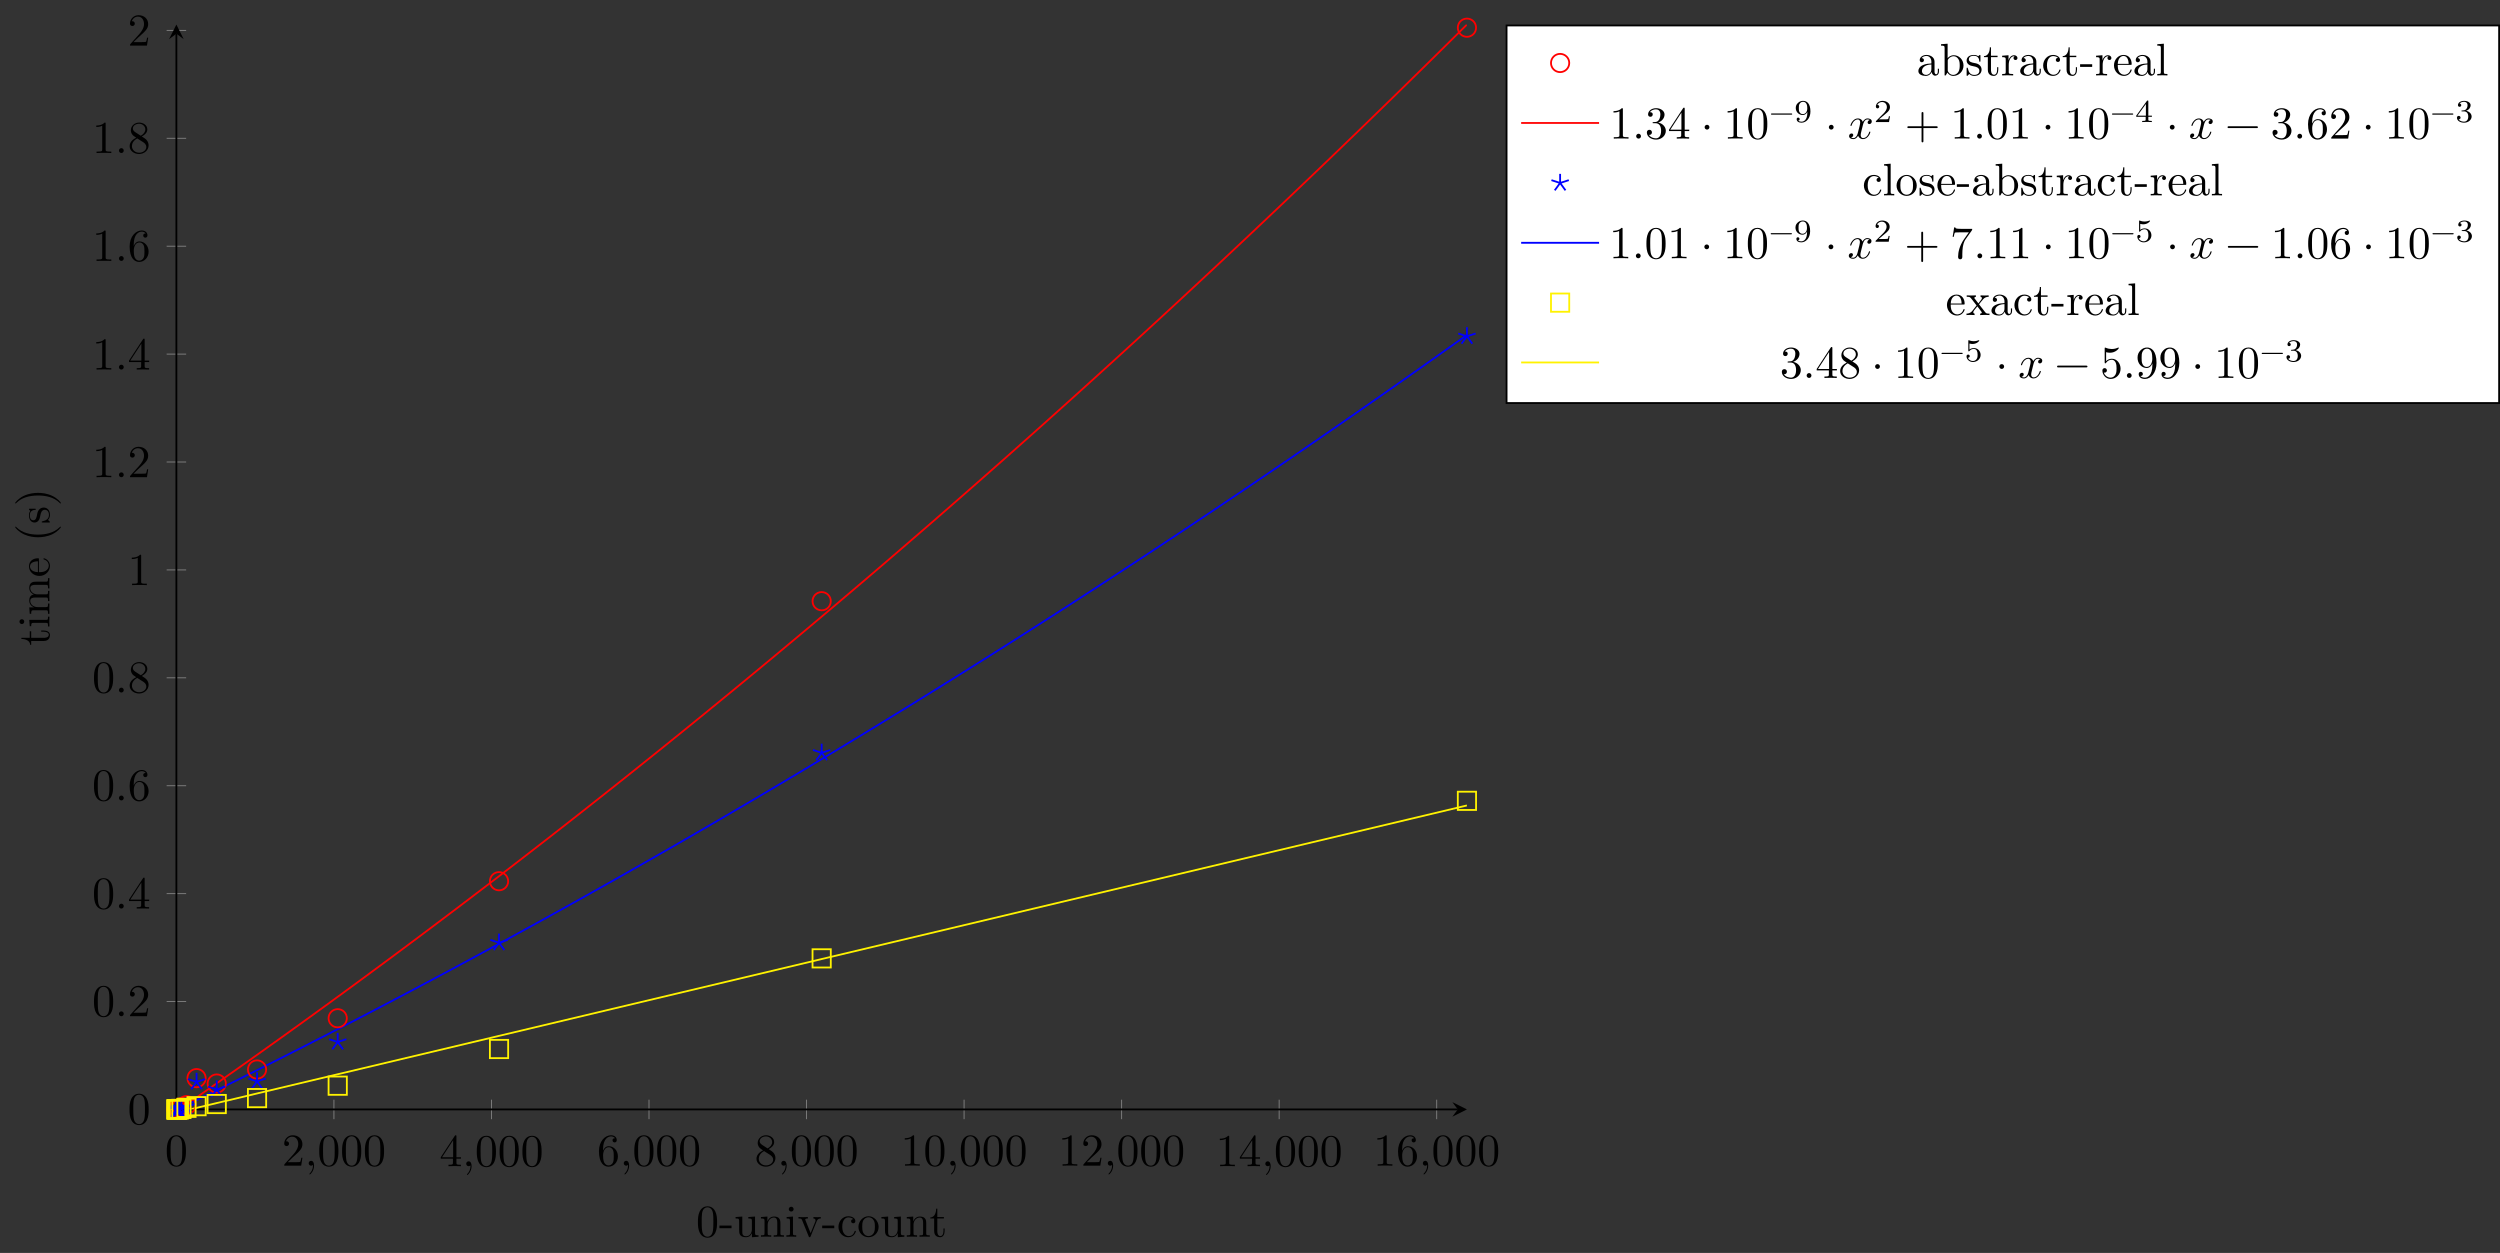 <?xml version="1.0" encoding="UTF-8"?>
<svg xmlns="http://www.w3.org/2000/svg" xmlns:xlink="http://www.w3.org/1999/xlink" width="545.688pt" height="273.488pt" viewBox="0 0 545.688 273.488" version="1.1">
<rect x="0" y="0" width="545.688" height="273.488" fill="#333333" stroke="none"/>
<defs>
<g>
<symbol overflow="visible" id="glyph0-0">
<path style="stroke:none;" d=""/>
</symbol>
<symbol overflow="visible" id="glyph0-1">
<path style="stroke:none;" d="M 4.578 -3.188 C 4.578 -3.984 4.531 -4.781 4.188 -5.516 C 3.734 -6.484 2.906 -6.641 2.5 -6.641 C 1.891 -6.641 1.172 -6.375 0.75 -5.453 C 0.438 -4.766 0.391 -3.984 0.391 -3.188 C 0.391 -2.438 0.422 -1.547 0.844 -0.781 C 1.266 0.016 2 0.219 2.484 0.219 C 3.016 0.219 3.781 0.016 4.219 -0.938 C 4.531 -1.625 4.578 -2.406 4.578 -3.188 Z M 3.766 -3.312 C 3.766 -2.562 3.766 -1.891 3.656 -1.25 C 3.5 -0.297 2.938 0 2.484 0 C 2.094 0 1.5 -0.25 1.328 -1.203 C 1.219 -1.797 1.219 -2.719 1.219 -3.312 C 1.219 -3.953 1.219 -4.609 1.297 -5.141 C 1.484 -6.328 2.234 -6.422 2.484 -6.422 C 2.812 -6.422 3.469 -6.234 3.656 -5.25 C 3.766 -4.688 3.766 -3.938 3.766 -3.312 Z M 3.766 -3.312 "/>
</symbol>
<symbol overflow="visible" id="glyph0-2">
<path style="stroke:none;" d="M 4.469 -1.734 L 4.234 -1.734 C 4.172 -1.438 4.109 -1 4 -0.844 C 3.938 -0.766 3.281 -0.766 3.062 -0.766 L 1.266 -0.766 L 2.328 -1.797 C 3.875 -3.172 4.469 -3.703 4.469 -4.703 C 4.469 -5.844 3.578 -6.641 2.359 -6.641 C 1.234 -6.641 0.5 -5.719 0.5 -4.828 C 0.5 -4.281 1 -4.281 1.031 -4.281 C 1.203 -4.281 1.547 -4.391 1.547 -4.812 C 1.547 -5.062 1.359 -5.328 1.016 -5.328 C 0.938 -5.328 0.922 -5.328 0.891 -5.312 C 1.109 -5.969 1.656 -6.328 2.234 -6.328 C 3.141 -6.328 3.562 -5.516 3.562 -4.703 C 3.562 -3.906 3.078 -3.125 2.516 -2.5 L 0.609 -0.375 C 0.5 -0.266 0.5 -0.234 0.5 0 L 4.203 0 Z M 4.469 -1.734 "/>
</symbol>
<symbol overflow="visible" id="glyph0-3">
<path style="stroke:none;" d="M 2.031 -0.016 C 2.031 -0.672 1.781 -1.062 1.391 -1.062 C 1.062 -1.062 0.859 -0.812 0.859 -0.531 C 0.859 -0.266 1.062 0 1.391 0 C 1.5 0 1.641 -0.047 1.734 -0.125 C 1.766 -0.156 1.781 -0.156 1.781 -0.156 C 1.781 -0.156 1.797 -0.156 1.797 -0.016 C 1.797 0.734 1.453 1.328 1.125 1.656 C 1.016 1.766 1.016 1.781 1.016 1.812 C 1.016 1.891 1.062 1.922 1.109 1.922 C 1.219 1.922 2.031 1.156 2.031 -0.016 Z M 2.031 -0.016 "/>
</symbol>
<symbol overflow="visible" id="glyph0-4">
<path style="stroke:none;" d="M 4.688 -1.641 L 4.688 -1.953 L 3.703 -1.953 L 3.703 -6.484 C 3.703 -6.688 3.703 -6.75 3.531 -6.75 C 3.453 -6.75 3.422 -6.75 3.344 -6.625 L 0.281 -1.953 L 0.281 -1.641 L 2.938 -1.641 L 2.938 -0.781 C 2.938 -0.422 2.906 -0.312 2.172 -0.312 L 1.969 -0.312 L 1.969 0 C 2.375 -0.031 2.891 -0.031 3.312 -0.031 C 3.734 -0.031 4.25 -0.031 4.672 0 L 4.672 -0.312 L 4.453 -0.312 C 3.719 -0.312 3.703 -0.422 3.703 -0.781 L 3.703 -1.641 Z M 2.984 -1.953 L 0.562 -1.953 L 2.984 -5.672 Z M 2.984 -1.953 "/>
</symbol>
<symbol overflow="visible" id="glyph0-5">
<path style="stroke:none;" d="M 4.562 -2.031 C 4.562 -3.297 3.672 -4.25 2.562 -4.25 C 1.891 -4.25 1.516 -3.75 1.312 -3.266 L 1.312 -3.516 C 1.312 -6.031 2.547 -6.391 3.062 -6.391 C 3.297 -6.391 3.719 -6.328 3.938 -5.984 C 3.781 -5.984 3.391 -5.984 3.391 -5.547 C 3.391 -5.234 3.625 -5.078 3.844 -5.078 C 4 -5.078 4.312 -5.172 4.312 -5.562 C 4.312 -6.156 3.875 -6.641 3.047 -6.641 C 1.766 -6.641 0.422 -5.359 0.422 -3.156 C 0.422 -0.484 1.578 0.219 2.5 0.219 C 3.609 0.219 4.562 -0.719 4.562 -2.031 Z M 3.656 -2.047 C 3.656 -1.562 3.656 -1.062 3.484 -0.703 C 3.188 -0.109 2.734 -0.062 2.5 -0.062 C 1.875 -0.062 1.578 -0.656 1.516 -0.812 C 1.328 -1.281 1.328 -2.078 1.328 -2.25 C 1.328 -3.031 1.656 -4.031 2.547 -4.031 C 2.719 -4.031 3.172 -4.031 3.484 -3.406 C 3.656 -3.047 3.656 -2.531 3.656 -2.047 Z M 3.656 -2.047 "/>
</symbol>
<symbol overflow="visible" id="glyph0-6">
<path style="stroke:none;" d="M 4.562 -1.672 C 4.562 -2.031 4.453 -2.484 4.062 -2.906 C 3.875 -3.109 3.719 -3.203 3.078 -3.609 C 3.797 -3.984 4.281 -4.5 4.281 -5.156 C 4.281 -6.078 3.406 -6.641 2.5 -6.641 C 1.5 -6.641 0.688 -5.906 0.688 -4.969 C 0.688 -4.797 0.703 -4.344 1.125 -3.875 C 1.234 -3.766 1.609 -3.516 1.859 -3.344 C 1.281 -3.047 0.422 -2.5 0.422 -1.5 C 0.422 -0.453 1.438 0.219 2.484 0.219 C 3.609 0.219 4.562 -0.609 4.562 -1.672 Z M 3.844 -5.156 C 3.844 -4.578 3.453 -4.109 2.859 -3.766 L 1.625 -4.562 C 1.172 -4.859 1.125 -5.188 1.125 -5.359 C 1.125 -5.969 1.781 -6.391 2.484 -6.391 C 3.203 -6.391 3.844 -5.875 3.844 -5.156 Z M 4.062 -1.312 C 4.062 -0.578 3.312 -0.062 2.5 -0.062 C 1.641 -0.062 0.922 -0.672 0.922 -1.5 C 0.922 -2.078 1.234 -2.719 2.078 -3.188 L 3.312 -2.406 C 3.594 -2.219 4.062 -1.922 4.062 -1.312 Z M 4.062 -1.312 "/>
</symbol>
<symbol overflow="visible" id="glyph0-7">
<path style="stroke:none;" d="M 4.172 0 L 4.172 -0.312 L 3.859 -0.312 C 2.953 -0.312 2.938 -0.422 2.938 -0.781 L 2.938 -6.375 C 2.938 -6.625 2.938 -6.641 2.703 -6.641 C 2.078 -6 1.203 -6 0.891 -6 L 0.891 -5.688 C 1.094 -5.688 1.672 -5.688 2.188 -5.953 L 2.188 -0.781 C 2.188 -0.422 2.156 -0.312 1.266 -0.312 L 0.953 -0.312 L 0.953 0 C 1.297 -0.031 2.156 -0.031 2.562 -0.031 C 2.953 -0.031 3.828 -0.031 4.172 0 Z M 4.172 0 "/>
</symbol>
<symbol overflow="visible" id="glyph0-8">
<path style="stroke:none;" d="M 1.906 -0.531 C 1.906 -0.812 1.672 -1.062 1.391 -1.062 C 1.094 -1.062 0.859 -0.812 0.859 -0.531 C 0.859 -0.234 1.094 0 1.391 0 C 1.672 0 1.906 -0.234 1.906 -0.531 Z M 1.906 -0.531 "/>
</symbol>
<symbol overflow="visible" id="glyph0-9">
<path style="stroke:none;" d="M 4.562 -1.703 C 4.562 -2.516 3.922 -3.297 2.891 -3.516 C 3.703 -3.781 4.281 -4.469 4.281 -5.266 C 4.281 -6.078 3.406 -6.641 2.453 -6.641 C 1.453 -6.641 0.688 -6.047 0.688 -5.281 C 0.688 -4.953 0.906 -4.766 1.203 -4.766 C 1.5 -4.766 1.703 -4.984 1.703 -5.281 C 1.703 -5.766 1.234 -5.766 1.094 -5.766 C 1.391 -6.266 2.047 -6.391 2.406 -6.391 C 2.828 -6.391 3.375 -6.172 3.375 -5.281 C 3.375 -5.156 3.344 -4.578 3.094 -4.141 C 2.797 -3.656 2.453 -3.625 2.203 -3.625 C 2.125 -3.609 1.891 -3.594 1.812 -3.594 C 1.734 -3.578 1.672 -3.562 1.672 -3.469 C 1.672 -3.359 1.734 -3.359 1.906 -3.359 L 2.344 -3.359 C 3.156 -3.359 3.531 -2.688 3.531 -1.703 C 3.531 -0.344 2.844 -0.062 2.406 -0.062 C 1.969 -0.062 1.219 -0.234 0.875 -0.812 C 1.219 -0.766 1.531 -0.984 1.531 -1.359 C 1.531 -1.719 1.266 -1.922 0.984 -1.922 C 0.734 -1.922 0.422 -1.781 0.422 -1.344 C 0.422 -0.438 1.344 0.219 2.438 0.219 C 3.656 0.219 4.562 -0.688 4.562 -1.703 Z M 4.562 -1.703 "/>
</symbol>
<symbol overflow="visible" id="glyph0-10">
<path style="stroke:none;" d="M 1.906 -2.5 C 1.906 -2.781 1.672 -3.016 1.391 -3.016 C 1.094 -3.016 0.859 -2.781 0.859 -2.5 C 0.859 -2.203 1.094 -1.969 1.391 -1.969 C 1.672 -1.969 1.906 -2.203 1.906 -2.5 Z M 1.906 -2.5 "/>
</symbol>
<symbol overflow="visible" id="glyph0-11">
<path style="stroke:none;" d="M 5.25 -3.75 C 5.25 -4.266 4.672 -4.406 4.328 -4.406 C 3.75 -4.406 3.406 -3.875 3.281 -3.656 C 3.031 -4.312 2.5 -4.406 2.203 -4.406 C 1.172 -4.406 0.594 -3.125 0.594 -2.875 C 0.594 -2.766 0.719 -2.766 0.719 -2.766 C 0.797 -2.766 0.828 -2.797 0.844 -2.875 C 1.188 -3.938 1.844 -4.188 2.188 -4.188 C 2.375 -4.188 2.719 -4.094 2.719 -3.516 C 2.719 -3.203 2.547 -2.547 2.188 -1.141 C 2.031 -0.531 1.672 -0.109 1.234 -0.109 C 1.172 -0.109 0.953 -0.109 0.734 -0.234 C 0.984 -0.297 1.203 -0.5 1.203 -0.781 C 1.203 -1.047 0.984 -1.125 0.844 -1.125 C 0.531 -1.125 0.297 -0.875 0.297 -0.547 C 0.297 -0.094 0.781 0.109 1.219 0.109 C 1.891 0.109 2.25 -0.594 2.266 -0.641 C 2.391 -0.281 2.75 0.109 3.344 0.109 C 4.375 0.109 4.938 -1.172 4.938 -1.422 C 4.938 -1.531 4.859 -1.531 4.828 -1.531 C 4.734 -1.531 4.719 -1.484 4.688 -1.422 C 4.359 -0.344 3.688 -0.109 3.375 -0.109 C 2.984 -0.109 2.828 -0.422 2.828 -0.766 C 2.828 -0.984 2.875 -1.203 2.984 -1.641 L 3.328 -3.016 C 3.391 -3.266 3.625 -4.188 4.312 -4.188 C 4.359 -4.188 4.609 -4.188 4.812 -4.062 C 4.531 -4 4.344 -3.766 4.344 -3.516 C 4.344 -3.359 4.453 -3.172 4.719 -3.172 C 4.938 -3.172 5.25 -3.344 5.25 -3.75 Z M 5.25 -3.75 "/>
</symbol>
<symbol overflow="visible" id="glyph0-12">
<path style="stroke:none;" d="M 7.203 -2.5 C 7.203 -2.609 7.109 -2.688 7 -2.688 L 4.078 -2.688 L 4.078 -5.609 C 4.078 -5.719 3.984 -5.812 3.875 -5.812 C 3.766 -5.812 3.672 -5.719 3.672 -5.609 L 3.672 -2.688 L 0.75 -2.688 C 0.641 -2.688 0.562 -2.609 0.562 -2.5 C 0.562 -2.375 0.641 -2.297 0.75 -2.297 L 3.672 -2.297 L 3.672 0.625 C 3.672 0.734 3.766 0.828 3.875 0.828 C 3.984 0.828 4.078 0.734 4.078 0.625 L 4.078 -2.297 L 7 -2.297 C 7.109 -2.297 7.203 -2.375 7.203 -2.5 Z M 7.203 -2.5 "/>
</symbol>
<symbol overflow="visible" id="glyph0-13">
<path style="stroke:none;" d="M 7.203 -2.5 C 7.203 -2.609 7.109 -2.688 7 -2.688 L 0.75 -2.688 C 0.641 -2.688 0.562 -2.609 0.562 -2.5 C 0.562 -2.375 0.641 -2.297 0.75 -2.297 L 7 -2.297 C 7.109 -2.297 7.203 -2.375 7.203 -2.5 Z M 7.203 -2.5 "/>
</symbol>
<symbol overflow="visible" id="glyph0-14">
<path style="stroke:none;" d="M 4.828 -6.422 L 2.406 -6.422 C 1.203 -6.422 1.172 -6.547 1.141 -6.734 L 0.891 -6.734 L 0.562 -4.688 L 0.812 -4.688 C 0.844 -4.844 0.922 -5.469 1.062 -5.594 C 1.125 -5.656 1.906 -5.656 2.031 -5.656 L 4.094 -5.656 L 2.984 -4.078 C 2.078 -2.734 1.75 -1.344 1.75 -0.328 C 1.75 -0.234 1.75 0.219 2.219 0.219 C 2.672 0.219 2.672 -0.234 2.672 -0.328 L 2.672 -0.844 C 2.672 -1.391 2.703 -1.938 2.781 -2.469 C 2.828 -2.703 2.953 -3.562 3.406 -4.172 L 4.75 -6.078 C 4.828 -6.188 4.828 -6.203 4.828 -6.422 Z M 4.828 -6.422 "/>
</symbol>
<symbol overflow="visible" id="glyph0-15">
<path style="stroke:none;" d="M 4.469 -2 C 4.469 -3.188 3.656 -4.188 2.578 -4.188 C 2.109 -4.188 1.672 -4.031 1.312 -3.672 L 1.312 -5.625 C 1.516 -5.562 1.844 -5.5 2.156 -5.5 C 3.391 -5.5 4.094 -6.406 4.094 -6.531 C 4.094 -6.594 4.062 -6.641 3.984 -6.641 C 3.984 -6.641 3.953 -6.641 3.906 -6.609 C 3.703 -6.516 3.219 -6.312 2.547 -6.312 C 2.156 -6.312 1.688 -6.391 1.219 -6.594 C 1.141 -6.625 1.109 -6.625 1.109 -6.625 C 1 -6.625 1 -6.547 1 -6.391 L 1 -3.438 C 1 -3.266 1 -3.188 1.141 -3.188 C 1.219 -3.188 1.234 -3.203 1.281 -3.266 C 1.391 -3.422 1.75 -3.969 2.562 -3.969 C 3.078 -3.969 3.328 -3.516 3.406 -3.328 C 3.562 -2.953 3.594 -2.578 3.594 -2.078 C 3.594 -1.719 3.594 -1.125 3.344 -0.703 C 3.109 -0.312 2.734 -0.062 2.281 -0.062 C 1.562 -0.062 0.984 -0.594 0.812 -1.172 C 0.844 -1.172 0.875 -1.156 0.984 -1.156 C 1.312 -1.156 1.484 -1.406 1.484 -1.641 C 1.484 -1.891 1.312 -2.141 0.984 -2.141 C 0.844 -2.141 0.5 -2.062 0.5 -1.609 C 0.5 -0.75 1.188 0.219 2.297 0.219 C 3.453 0.219 4.469 -0.734 4.469 -2 Z M 4.469 -2 "/>
</symbol>
<symbol overflow="visible" id="glyph0-16">
<path style="stroke:none;" d="M 4.562 -3.281 C 4.562 -5.969 3.406 -6.641 2.516 -6.641 C 1.969 -6.641 1.484 -6.453 1.062 -6.016 C 0.641 -5.562 0.422 -5.141 0.422 -4.391 C 0.422 -3.156 1.297 -2.172 2.406 -2.172 C 3.016 -2.172 3.422 -2.594 3.656 -3.172 L 3.656 -2.844 C 3.656 -0.516 2.625 -0.062 2.047 -0.062 C 1.875 -0.062 1.328 -0.078 1.062 -0.422 C 1.5 -0.422 1.578 -0.703 1.578 -0.875 C 1.578 -1.188 1.344 -1.328 1.125 -1.328 C 0.969 -1.328 0.672 -1.25 0.672 -0.859 C 0.672 -0.188 1.203 0.219 2.047 0.219 C 3.344 0.219 4.562 -1.141 4.562 -3.281 Z M 3.641 -4.203 C 3.641 -3.375 3.297 -2.406 2.422 -2.406 C 2.266 -2.406 1.797 -2.406 1.5 -3.031 C 1.312 -3.406 1.312 -3.891 1.312 -4.391 C 1.312 -4.922 1.312 -5.391 1.531 -5.766 C 1.797 -6.266 2.172 -6.391 2.516 -6.391 C 2.984 -6.391 3.312 -6.047 3.484 -5.609 C 3.594 -5.281 3.641 -4.656 3.641 -4.203 Z M 3.641 -4.203 "/>
</symbol>
<symbol overflow="visible" id="glyph1-0">
<path style="stroke:none;" d=""/>
</symbol>
<symbol overflow="visible" id="glyph1-1">
<path style="stroke:none;" d="M 4.578 -3.188 C 4.578 -3.984 4.531 -4.781 4.188 -5.516 C 3.734 -6.484 2.906 -6.641 2.5 -6.641 C 1.891 -6.641 1.172 -6.375 0.75 -5.453 C 0.438 -4.766 0.391 -3.984 0.391 -3.188 C 0.391 -2.438 0.422 -1.547 0.844 -0.781 C 1.266 0.016 2 0.219 2.484 0.219 C 3.016 0.219 3.781 0.016 4.219 -0.938 C 4.531 -1.625 4.578 -2.406 4.578 -3.188 Z M 3.766 -3.312 C 3.766 -2.562 3.766 -1.891 3.656 -1.25 C 3.5 -0.297 2.938 0 2.484 0 C 2.094 0 1.5 -0.25 1.328 -1.203 C 1.219 -1.797 1.219 -2.719 1.219 -3.312 C 1.219 -3.953 1.219 -4.609 1.297 -5.141 C 1.484 -6.328 2.234 -6.422 2.484 -6.422 C 2.812 -6.422 3.469 -6.234 3.656 -5.25 C 3.766 -4.688 3.766 -3.938 3.766 -3.312 Z M 3.766 -3.312 "/>
</symbol>
<symbol overflow="visible" id="glyph1-2">
<path style="stroke:none;" d="M 2.75 -1.859 L 2.75 -2.438 L 0.109 -2.438 L 0.109 -1.859 Z M 2.75 -1.859 "/>
</symbol>
<symbol overflow="visible" id="glyph1-3">
<path style="stroke:none;" d="M 5.328 0 L 5.328 -0.312 C 4.641 -0.312 4.562 -0.375 4.562 -0.875 L 4.562 -4.406 L 3.094 -4.297 L 3.094 -3.984 C 3.781 -3.984 3.875 -3.922 3.875 -3.422 L 3.875 -1.656 C 3.875 -0.781 3.391 -0.109 2.656 -0.109 C 1.828 -0.109 1.781 -0.578 1.781 -1.094 L 1.781 -4.406 L 0.312 -4.297 L 0.312 -3.984 C 1.094 -3.984 1.094 -3.953 1.094 -3.078 L 1.094 -1.578 C 1.094 -0.797 1.094 0.109 2.609 0.109 C 3.172 0.109 3.609 -0.172 3.891 -0.781 L 3.891 0.109 Z M 5.328 0 "/>
</symbol>
<symbol overflow="visible" id="glyph1-4">
<path style="stroke:none;" d="M 5.328 0 L 5.328 -0.312 C 4.812 -0.312 4.562 -0.312 4.562 -0.609 L 4.562 -2.516 C 4.562 -3.375 4.562 -3.672 4.25 -4.031 C 4.109 -4.203 3.781 -4.406 3.203 -4.406 C 2.469 -4.406 2 -3.984 1.719 -3.359 L 1.719 -4.406 L 0.312 -4.297 L 0.312 -3.984 C 1.016 -3.984 1.094 -3.922 1.094 -3.422 L 1.094 -0.75 C 1.094 -0.312 0.984 -0.312 0.312 -0.312 L 0.312 0 L 1.453 -0.031 L 2.562 0 L 2.562 -0.312 C 1.891 -0.312 1.781 -0.312 1.781 -0.75 L 1.781 -2.594 C 1.781 -3.625 2.5 -4.188 3.125 -4.188 C 3.766 -4.188 3.875 -3.656 3.875 -3.078 L 3.875 -0.75 C 3.875 -0.312 3.766 -0.312 3.094 -0.312 L 3.094 0 L 4.219 -0.031 Z M 5.328 0 "/>
</symbol>
<symbol overflow="visible" id="glyph1-5">
<path style="stroke:none;" d="M 2.469 0 L 2.469 -0.312 C 1.797 -0.312 1.766 -0.359 1.766 -0.75 L 1.766 -4.406 L 0.375 -4.297 L 0.375 -3.984 C 1.016 -3.984 1.109 -3.922 1.109 -3.438 L 1.109 -0.75 C 1.109 -0.312 1 -0.312 0.328 -0.312 L 0.328 0 L 1.422 -0.031 C 1.781 -0.031 2.125 -0.016 2.469 0 Z M 1.906 -6.016 C 1.906 -6.297 1.688 -6.547 1.391 -6.547 C 1.047 -6.547 0.844 -6.266 0.844 -6.016 C 0.844 -5.75 1.078 -5.5 1.375 -5.5 C 1.719 -5.5 1.906 -5.766 1.906 -6.016 Z M 1.906 -6.016 "/>
</symbol>
<symbol overflow="visible" id="glyph1-6">
<path style="stroke:none;" d="M 5.062 -3.984 L 5.062 -4.297 C 4.828 -4.281 4.547 -4.266 4.312 -4.266 L 3.453 -4.297 L 3.453 -3.984 C 3.812 -3.984 3.922 -3.75 3.922 -3.562 C 3.922 -3.469 3.906 -3.422 3.875 -3.312 L 2.844 -0.781 L 1.734 -3.562 C 1.672 -3.688 1.672 -3.734 1.672 -3.734 C 1.672 -3.984 2.062 -3.984 2.25 -3.984 L 2.25 -4.297 L 1.156 -4.266 C 0.891 -4.266 0.484 -4.281 0.188 -4.297 L 0.188 -3.984 C 0.812 -3.984 0.859 -3.922 0.984 -3.625 L 2.422 -0.078 C 2.484 0.062 2.5 0.109 2.625 0.109 C 2.766 0.109 2.797 0.016 2.844 -0.078 L 4.141 -3.312 C 4.234 -3.547 4.406 -3.984 5.062 -3.984 Z M 5.062 -3.984 "/>
</symbol>
<symbol overflow="visible" id="glyph1-7">
<path style="stroke:none;" d="M 4.141 -1.188 C 4.141 -1.281 4.031 -1.281 4 -1.281 C 3.922 -1.281 3.891 -1.25 3.875 -1.188 C 3.594 -0.266 2.938 -0.141 2.578 -0.141 C 2.047 -0.141 1.172 -0.562 1.172 -2.172 C 1.172 -3.797 1.984 -4.219 2.516 -4.219 C 2.609 -4.219 3.234 -4.203 3.578 -3.844 C 3.172 -3.812 3.109 -3.516 3.109 -3.391 C 3.109 -3.125 3.297 -2.938 3.562 -2.938 C 3.828 -2.938 4.031 -3.094 4.031 -3.406 C 4.031 -4.078 3.266 -4.469 2.5 -4.469 C 1.25 -4.469 0.344 -3.391 0.344 -2.156 C 0.344 -0.875 1.328 0.109 2.484 0.109 C 3.812 0.109 4.141 -1.094 4.141 -1.188 Z M 4.141 -1.188 "/>
</symbol>
<symbol overflow="visible" id="glyph1-8">
<path style="stroke:none;" d="M 4.688 -2.141 C 4.688 -3.406 3.703 -4.469 2.5 -4.469 C 1.25 -4.469 0.281 -3.375 0.281 -2.141 C 0.281 -0.844 1.312 0.109 2.484 0.109 C 3.688 0.109 4.688 -0.875 4.688 -2.141 Z M 3.875 -2.219 C 3.875 -1.859 3.875 -1.312 3.656 -0.875 C 3.422 -0.422 2.984 -0.141 2.5 -0.141 C 2.062 -0.141 1.625 -0.344 1.359 -0.812 C 1.109 -1.25 1.109 -1.859 1.109 -2.219 C 1.109 -2.609 1.109 -3.141 1.344 -3.578 C 1.609 -4.031 2.078 -4.25 2.484 -4.25 C 2.922 -4.25 3.344 -4.031 3.609 -3.594 C 3.875 -3.172 3.875 -2.594 3.875 -2.219 Z M 3.875 -2.219 "/>
</symbol>
<symbol overflow="visible" id="glyph1-9">
<path style="stroke:none;" d="M 3.312 -1.234 L 3.312 -1.797 L 3.062 -1.797 L 3.062 -1.25 C 3.062 -0.516 2.766 -0.141 2.391 -0.141 C 1.719 -0.141 1.719 -1.047 1.719 -1.219 L 1.719 -3.984 L 3.156 -3.984 L 3.156 -4.297 L 1.719 -4.297 L 1.719 -6.125 L 1.469 -6.125 C 1.469 -5.312 1.172 -4.25 0.188 -4.203 L 0.188 -3.984 L 1.031 -3.984 L 1.031 -1.234 C 1.031 -0.016 1.969 0.109 2.328 0.109 C 3.031 0.109 3.312 -0.594 3.312 -1.234 Z M 3.312 -1.234 "/>
</symbol>
<symbol overflow="visible" id="glyph1-10">
<path style="stroke:none;" d="M 4.812 -0.891 L 4.812 -1.453 L 4.562 -1.453 L 4.562 -0.891 C 4.562 -0.312 4.312 -0.25 4.203 -0.25 C 3.875 -0.25 3.844 -0.703 3.844 -0.75 L 3.844 -2.734 C 3.844 -3.156 3.844 -3.547 3.484 -3.922 C 3.094 -4.312 2.594 -4.469 2.109 -4.469 C 1.297 -4.469 0.609 -4 0.609 -3.344 C 0.609 -3.047 0.812 -2.875 1.062 -2.875 C 1.344 -2.875 1.531 -3.078 1.531 -3.328 C 1.531 -3.453 1.469 -3.781 1.016 -3.781 C 1.281 -4.141 1.781 -4.25 2.094 -4.25 C 2.578 -4.25 3.156 -3.859 3.156 -2.969 L 3.156 -2.609 C 2.641 -2.578 1.938 -2.547 1.312 -2.25 C 0.562 -1.906 0.312 -1.391 0.312 -0.953 C 0.312 -0.141 1.281 0.109 1.906 0.109 C 2.578 0.109 3.031 -0.297 3.219 -0.75 C 3.266 -0.359 3.531 0.062 4 0.062 C 4.203 0.062 4.812 -0.078 4.812 -0.891 Z M 3.156 -1.391 C 3.156 -0.453 2.438 -0.109 1.984 -0.109 C 1.5 -0.109 1.094 -0.453 1.094 -0.953 C 1.094 -1.5 1.5 -2.328 3.156 -2.391 Z M 3.156 -1.391 "/>
</symbol>
<symbol overflow="visible" id="glyph1-11">
<path style="stroke:none;" d="M 5.188 -2.156 C 5.188 -3.422 4.219 -4.406 3.078 -4.406 C 2.297 -4.406 1.875 -3.938 1.719 -3.766 L 1.719 -6.922 L 0.281 -6.812 L 0.281 -6.5 C 0.984 -6.5 1.062 -6.438 1.062 -5.938 L 1.062 0 L 1.312 0 L 1.672 -0.625 C 1.812 -0.391 2.234 0.109 2.969 0.109 C 4.156 0.109 5.188 -0.875 5.188 -2.156 Z M 4.359 -2.156 C 4.359 -1.797 4.344 -1.203 4.062 -0.75 C 3.844 -0.438 3.469 -0.109 2.938 -0.109 C 2.484 -0.109 2.125 -0.344 1.891 -0.719 C 1.75 -0.922 1.75 -0.953 1.75 -1.141 L 1.75 -3.188 C 1.75 -3.375 1.75 -3.391 1.859 -3.547 C 2.25 -4.109 2.797 -4.188 3.031 -4.188 C 3.484 -4.188 3.844 -3.922 4.078 -3.547 C 4.344 -3.141 4.359 -2.578 4.359 -2.156 Z M 4.359 -2.156 "/>
</symbol>
<symbol overflow="visible" id="glyph1-12">
<path style="stroke:none;" d="M 3.594 -1.281 C 3.594 -1.797 3.297 -2.109 3.172 -2.219 C 2.844 -2.547 2.453 -2.625 2.031 -2.703 C 1.469 -2.812 0.812 -2.938 0.812 -3.516 C 0.812 -3.875 1.062 -4.281 1.922 -4.281 C 3.016 -4.281 3.078 -3.375 3.094 -3.078 C 3.094 -2.984 3.203 -2.984 3.203 -2.984 C 3.344 -2.984 3.344 -3.031 3.344 -3.219 L 3.344 -4.234 C 3.344 -4.391 3.344 -4.469 3.234 -4.469 C 3.188 -4.469 3.156 -4.469 3.031 -4.344 C 3 -4.312 2.906 -4.219 2.859 -4.188 C 2.484 -4.469 2.078 -4.469 1.922 -4.469 C 0.703 -4.469 0.328 -3.797 0.328 -3.234 C 0.328 -2.891 0.484 -2.609 0.75 -2.391 C 1.078 -2.141 1.359 -2.078 2.078 -1.938 C 2.297 -1.891 3.109 -1.734 3.109 -1.016 C 3.109 -0.516 2.766 -0.109 1.984 -0.109 C 1.141 -0.109 0.781 -0.672 0.594 -1.531 C 0.562 -1.656 0.562 -1.688 0.453 -1.688 C 0.328 -1.688 0.328 -1.625 0.328 -1.453 L 0.328 -0.125 C 0.328 0.047 0.328 0.109 0.438 0.109 C 0.484 0.109 0.5 0.094 0.688 -0.094 C 0.703 -0.109 0.703 -0.125 0.891 -0.312 C 1.328 0.094 1.781 0.109 1.984 0.109 C 3.125 0.109 3.594 -0.562 3.594 -1.281 Z M 3.594 -1.281 "/>
</symbol>
<symbol overflow="visible" id="glyph1-13">
<path style="stroke:none;" d="M 3.625 -3.797 C 3.625 -4.109 3.312 -4.406 2.891 -4.406 C 2.156 -4.406 1.797 -3.734 1.672 -3.312 L 1.672 -4.406 L 0.281 -4.297 L 0.281 -3.984 C 0.984 -3.984 1.062 -3.922 1.062 -3.422 L 1.062 -0.75 C 1.062 -0.312 0.953 -0.312 0.281 -0.312 L 0.281 0 L 1.422 -0.031 C 1.812 -0.031 2.281 -0.031 2.688 0 L 2.688 -0.312 L 2.469 -0.312 C 1.734 -0.312 1.719 -0.422 1.719 -0.781 L 1.719 -2.312 C 1.719 -3.297 2.141 -4.188 2.891 -4.188 C 2.953 -4.188 2.984 -4.188 3 -4.172 C 2.969 -4.172 2.766 -4.047 2.766 -3.781 C 2.766 -3.516 2.984 -3.359 3.203 -3.359 C 3.375 -3.359 3.625 -3.484 3.625 -3.797 Z M 3.625 -3.797 "/>
</symbol>
<symbol overflow="visible" id="glyph1-14">
<path style="stroke:none;" d="M 4.141 -1.188 C 4.141 -1.281 4.062 -1.312 4 -1.312 C 3.922 -1.312 3.891 -1.25 3.875 -1.172 C 3.531 -0.141 2.625 -0.141 2.531 -0.141 C 2.031 -0.141 1.641 -0.438 1.406 -0.812 C 1.109 -1.281 1.109 -1.938 1.109 -2.297 L 3.891 -2.297 C 4.109 -2.297 4.141 -2.297 4.141 -2.516 C 4.141 -3.5 3.594 -4.469 2.359 -4.469 C 1.203 -4.469 0.281 -3.438 0.281 -2.188 C 0.281 -0.859 1.328 0.109 2.469 0.109 C 3.688 0.109 4.141 -1 4.141 -1.188 Z M 3.484 -2.516 L 1.109 -2.516 C 1.172 -4 2.016 -4.25 2.359 -4.25 C 3.375 -4.25 3.484 -2.906 3.484 -2.516 Z M 3.484 -2.516 "/>
</symbol>
<symbol overflow="visible" id="glyph1-15">
<path style="stroke:none;" d="M 2.547 0 L 2.547 -0.312 C 1.875 -0.312 1.766 -0.312 1.766 -0.75 L 1.766 -6.922 L 0.328 -6.812 L 0.328 -6.5 C 1.031 -6.5 1.109 -6.438 1.109 -5.938 L 1.109 -0.75 C 1.109 -0.312 1 -0.312 0.328 -0.312 L 0.328 0 L 1.438 -0.031 Z M 2.547 0 "/>
</symbol>
<symbol overflow="visible" id="glyph1-16">
<path style="stroke:none;" d="M 5.141 0 L 5.141 -0.312 C 4.609 -0.312 4.422 -0.328 4.203 -0.625 L 2.859 -2.344 C 3.156 -2.719 3.531 -3.203 3.781 -3.469 C 4.094 -3.828 4.5 -3.984 4.969 -3.984 L 4.969 -4.297 C 4.703 -4.281 4.406 -4.266 4.141 -4.266 C 3.844 -4.266 3.312 -4.281 3.188 -4.297 L 3.188 -3.984 C 3.406 -3.969 3.484 -3.844 3.484 -3.672 C 3.484 -3.516 3.375 -3.391 3.328 -3.328 L 2.719 -2.547 L 1.938 -3.562 C 1.844 -3.656 1.844 -3.672 1.844 -3.734 C 1.844 -3.891 2 -3.984 2.188 -3.984 L 2.188 -4.297 L 1.109 -4.266 C 0.906 -4.266 0.438 -4.281 0.172 -4.297 L 0.172 -3.984 C 0.875 -3.984 0.875 -3.984 1.344 -3.375 L 2.328 -2.094 C 1.859 -1.5 1.859 -1.469 1.391 -0.906 C 0.922 -0.328 0.328 -0.312 0.125 -0.312 L 0.125 0 C 0.375 -0.016 0.688 -0.031 0.953 -0.031 L 1.891 0 L 1.891 -0.312 C 1.672 -0.344 1.609 -0.469 1.609 -0.625 C 1.609 -0.844 1.891 -1.172 2.5 -1.891 L 3.266 -0.891 C 3.344 -0.781 3.469 -0.625 3.469 -0.562 C 3.469 -0.469 3.375 -0.312 3.109 -0.312 L 3.109 0 L 4.188 -0.031 C 4.453 -0.031 4.844 -0.016 5.141 0 Z M 5.141 0 "/>
</symbol>
<symbol overflow="visible" id="glyph2-0">
<path style="stroke:none;" d=""/>
</symbol>
<symbol overflow="visible" id="glyph2-1">
<path style="stroke:none;" d="M -1.234 -3.312 L -1.797 -3.312 L -1.797 -3.062 L -1.25 -3.062 C -0.516 -3.062 -0.141 -2.766 -0.141 -2.391 C -0.141 -1.719 -1.047 -1.719 -1.219 -1.719 L -3.984 -1.719 L -3.984 -3.156 L -4.297 -3.156 L -4.297 -1.719 L -6.125 -1.719 L -6.125 -1.469 C -5.312 -1.469 -4.25 -1.172 -4.203 -0.188 L -3.984 -0.188 L -3.984 -1.031 L -1.234 -1.031 C -0.016 -1.031 0.109 -1.969 0.109 -2.328 C 0.109 -3.031 -0.594 -3.312 -1.234 -3.312 Z M -1.234 -3.312 "/>
</symbol>
<symbol overflow="visible" id="glyph2-2">
<path style="stroke:none;" d="M 0 -2.469 L -0.312 -2.469 C -0.312 -1.797 -0.359 -1.766 -0.75 -1.766 L -4.406 -1.766 L -4.297 -0.375 L -3.984 -0.375 C -3.984 -1.016 -3.922 -1.109 -3.438 -1.109 L -0.75 -1.109 C -0.312 -1.109 -0.312 -1 -0.312 -0.328 L 0 -0.328 L -0.031 -1.422 C -0.031 -1.781 -0.016 -2.125 0 -2.469 Z M -6.016 -1.906 C -6.297 -1.906 -6.547 -1.688 -6.547 -1.391 C -6.547 -1.047 -6.266 -0.844 -6.016 -0.844 C -5.75 -0.844 -5.5 -1.078 -5.5 -1.375 C -5.5 -1.719 -5.766 -1.906 -6.016 -1.906 Z M -6.016 -1.906 "/>
</symbol>
<symbol overflow="visible" id="glyph2-3">
<path style="stroke:none;" d="M 0 -8.109 L -0.312 -8.109 C -0.312 -7.594 -0.312 -7.344 -0.609 -7.328 L -2.516 -7.328 C -3.375 -7.328 -3.672 -7.328 -4.031 -7.016 C -4.203 -6.875 -4.406 -6.547 -4.406 -5.969 C -4.406 -5.141 -3.812 -4.688 -3.422 -4.531 C -4.297 -4.391 -4.406 -3.656 -4.406 -3.203 C -4.406 -2.469 -3.984 -2 -3.359 -1.719 L -4.406 -1.719 L -4.297 -0.312 L -3.984 -0.312 C -3.984 -1.016 -3.922 -1.094 -3.422 -1.094 L -0.75 -1.094 C -0.312 -1.094 -0.312 -0.984 -0.312 -0.312 L 0 -0.312 L -0.031 -1.453 L 0 -2.562 L -0.312 -2.562 C -0.312 -1.891 -0.312 -1.781 -0.75 -1.781 L -2.594 -1.781 C -3.625 -1.781 -4.188 -2.5 -4.188 -3.125 C -4.188 -3.766 -3.656 -3.875 -3.078 -3.875 L -0.75 -3.875 C -0.312 -3.875 -0.312 -3.766 -0.312 -3.094 L 0 -3.094 L -0.031 -4.219 L 0 -5.328 L -0.312 -5.328 C -0.312 -4.672 -0.312 -4.562 -0.75 -4.562 L -2.594 -4.562 C -3.625 -4.562 -4.188 -5.266 -4.188 -5.906 C -4.188 -6.531 -3.656 -6.641 -3.078 -6.641 L -0.75 -6.641 C -0.312 -6.641 -0.312 -6.531 -0.312 -5.859 L 0 -5.859 L -0.031 -6.984 Z M 0 -8.109 "/>
</symbol>
<symbol overflow="visible" id="glyph2-4">
<path style="stroke:none;" d="M -1.188 -4.141 C -1.281 -4.141 -1.312 -4.062 -1.312 -4 C -1.312 -3.922 -1.25 -3.891 -1.172 -3.875 C -0.141 -3.531 -0.141 -2.625 -0.141 -2.531 C -0.141 -2.031 -0.438 -1.641 -0.812 -1.406 C -1.281 -1.109 -1.938 -1.109 -2.297 -1.109 L -2.297 -3.891 C -2.297 -4.109 -2.297 -4.141 -2.516 -4.141 C -3.5 -4.141 -4.469 -3.594 -4.469 -2.359 C -4.469 -1.203 -3.438 -0.281 -2.188 -0.281 C -0.859 -0.281 0.109 -1.328 0.109 -2.469 C 0.109 -3.688 -1 -4.141 -1.188 -4.141 Z M -2.516 -3.484 L -2.516 -1.109 C -4 -1.172 -4.25 -2.016 -4.25 -2.359 C -4.25 -3.375 -2.906 -3.484 -2.516 -3.484 Z M -2.516 -3.484 "/>
</symbol>
<symbol overflow="visible" id="glyph2-5">
<path style="stroke:none;" d="M 2.391 -3.297 C 2.359 -3.297 2.344 -3.297 2.172 -3.125 C 0.922 -1.891 -0.969 -1.562 -2.5 -1.562 C -4.234 -1.562 -5.969 -1.938 -7.203 -3.172 C -7.328 -3.297 -7.344 -3.297 -7.375 -3.297 C -7.453 -3.297 -7.484 -3.266 -7.484 -3.203 C -7.484 -3.094 -6.797 -2.203 -5.531 -1.609 C -4.438 -1.109 -3.328 -0.984 -2.5 -0.984 C -1.719 -0.984 -0.516 -1.094 0.625 -1.641 C 1.844 -2.25 2.5 -3.094 2.5 -3.203 C 2.5 -3.266 2.469 -3.297 2.391 -3.297 Z M 2.391 -3.297 "/>
</symbol>
<symbol overflow="visible" id="glyph2-6">
<path style="stroke:none;" d="M -1.281 -3.594 C -1.797 -3.594 -2.109 -3.297 -2.219 -3.172 C -2.547 -2.844 -2.625 -2.453 -2.703 -2.031 C -2.812 -1.469 -2.938 -0.812 -3.516 -0.812 C -3.875 -0.812 -4.281 -1.062 -4.281 -1.922 C -4.281 -3.016 -3.375 -3.078 -3.078 -3.094 C -2.984 -3.094 -2.984 -3.203 -2.984 -3.203 C -2.984 -3.344 -3.031 -3.344 -3.219 -3.344 L -4.234 -3.344 C -4.391 -3.344 -4.469 -3.344 -4.469 -3.234 C -4.469 -3.188 -4.469 -3.156 -4.344 -3.031 C -4.312 -3 -4.219 -2.906 -4.188 -2.859 C -4.469 -2.484 -4.469 -2.078 -4.469 -1.922 C -4.469 -0.703 -3.797 -0.328 -3.234 -0.328 C -2.891 -0.328 -2.609 -0.484 -2.391 -0.75 C -2.141 -1.078 -2.078 -1.359 -1.938 -2.078 C -1.891 -2.297 -1.734 -3.109 -1.016 -3.109 C -0.516 -3.109 -0.109 -2.766 -0.109 -1.984 C -0.109 -1.141 -0.672 -0.781 -1.531 -0.594 C -1.656 -0.562 -1.688 -0.562 -1.688 -0.453 C -1.688 -0.328 -1.625 -0.328 -1.453 -0.328 L -0.125 -0.328 C 0.047 -0.328 0.109 -0.328 0.109 -0.438 C 0.109 -0.484 0.094 -0.5 -0.094 -0.688 C -0.109 -0.703 -0.125 -0.703 -0.312 -0.891 C 0.094 -1.328 0.109 -1.781 0.109 -1.984 C 0.109 -3.125 -0.562 -3.594 -1.281 -3.594 Z M -1.281 -3.594 "/>
</symbol>
<symbol overflow="visible" id="glyph2-7">
<path style="stroke:none;" d="M -2.5 -2.875 C -3.266 -2.875 -4.469 -2.766 -5.609 -2.219 C -6.828 -1.625 -7.484 -0.766 -7.484 -0.672 C -7.484 -0.609 -7.438 -0.562 -7.375 -0.562 C -7.344 -0.562 -7.328 -0.562 -7.141 -0.75 C -6.156 -1.734 -4.578 -2.297 -2.5 -2.297 C -0.781 -2.297 0.969 -1.938 2.219 -0.703 C 2.344 -0.562 2.359 -0.562 2.391 -0.562 C 2.453 -0.562 2.5 -0.609 2.5 -0.672 C 2.5 -0.766 1.812 -1.672 0.547 -2.25 C -0.547 -2.766 -1.656 -2.875 -2.5 -2.875 Z M -2.5 -2.875 "/>
</symbol>
<symbol overflow="visible" id="glyph3-0">
<path style="stroke:none;" d=""/>
</symbol>
<symbol overflow="visible" id="glyph3-1">
<path style="stroke:none;" d="M 5.031 -1.734 C 5.031 -1.812 4.969 -1.875 4.891 -1.875 L 0.531 -1.875 C 0.453 -1.875 0.391 -1.812 0.391 -1.734 C 0.391 -1.672 0.453 -1.609 0.531 -1.609 L 4.891 -1.609 C 4.969 -1.609 5.031 -1.672 5.031 -1.734 Z M 5.031 -1.734 "/>
</symbol>
<symbol overflow="visible" id="glyph3-2">
<path style="stroke:none;" d="M 3.578 -2.297 C 3.578 -4.016 2.812 -4.625 2 -4.625 C 1.766 -4.625 1.297 -4.594 0.891 -4.203 C 0.656 -3.969 0.375 -3.703 0.375 -3.078 C 0.375 -2.188 1.078 -1.531 1.891 -1.531 C 2.453 -1.531 2.75 -1.906 2.906 -2.219 L 2.906 -2.078 C 2.906 -0.344 2.062 -0.078 1.641 -0.078 C 1.484 -0.078 1.109 -0.094 0.922 -0.312 C 1.219 -0.344 1.234 -0.578 1.234 -0.641 C 1.234 -0.812 1.109 -0.969 0.906 -0.969 C 0.703 -0.969 0.578 -0.828 0.578 -0.625 C 0.578 -0.156 0.969 0.141 1.641 0.141 C 2.641 0.141 3.578 -0.797 3.578 -2.297 Z M 2.891 -3 C 2.891 -2.094 2.375 -1.734 1.938 -1.734 C 1.656 -1.734 1.406 -1.812 1.203 -2.141 C 1.047 -2.391 1.047 -2.688 1.047 -3.078 C 1.047 -3.484 1.047 -3.75 1.25 -4.031 C 1.422 -4.281 1.641 -4.422 2 -4.422 C 2.359 -4.422 2.578 -4.203 2.688 -4.016 C 2.875 -3.734 2.891 -3.234 2.891 -3 Z M 2.891 -3 "/>
</symbol>
<symbol overflow="visible" id="glyph3-3">
<path style="stroke:none;" d="M 3.516 -1.266 L 3.281 -1.266 C 3.266 -1.109 3.188 -0.703 3.094 -0.641 C 3.047 -0.594 2.516 -0.594 2.406 -0.594 L 1.125 -0.594 C 1.859 -1.234 2.109 -1.438 2.516 -1.766 C 3.031 -2.172 3.516 -2.609 3.516 -3.266 C 3.516 -4.109 2.781 -4.625 1.891 -4.625 C 1.031 -4.625 0.438 -4.016 0.438 -3.375 C 0.438 -3.031 0.734 -2.984 0.812 -2.984 C 0.969 -2.984 1.172 -3.109 1.172 -3.359 C 1.172 -3.484 1.125 -3.734 0.766 -3.734 C 0.984 -4.219 1.453 -4.375 1.781 -4.375 C 2.484 -4.375 2.844 -3.828 2.844 -3.266 C 2.844 -2.656 2.406 -2.188 2.188 -1.938 L 0.516 -0.266 C 0.438 -0.203 0.438 -0.188 0.438 0 L 3.312 0 Z M 3.516 -1.266 "/>
</symbol>
<symbol overflow="visible" id="glyph3-4">
<path style="stroke:none;" d="M 3.688 -1.141 L 3.688 -1.391 L 2.906 -1.391 L 2.906 -4.5 C 2.906 -4.641 2.906 -4.703 2.766 -4.703 C 2.672 -4.703 2.641 -4.703 2.578 -4.594 L 0.266 -1.391 L 0.266 -1.141 L 2.328 -1.141 L 2.328 -0.578 C 2.328 -0.328 2.328 -0.25 1.75 -0.25 L 1.562 -0.25 L 1.562 0 L 2.609 -0.031 L 3.672 0 L 3.672 -0.25 L 3.484 -0.25 C 2.906 -0.25 2.906 -0.328 2.906 -0.578 L 2.906 -1.141 Z M 2.375 -1.391 L 0.531 -1.391 L 2.375 -3.938 Z M 2.375 -1.391 "/>
</symbol>
<symbol overflow="visible" id="glyph3-5">
<path style="stroke:none;" d="M 3.578 -1.203 C 3.578 -1.75 3.141 -2.297 2.375 -2.453 C 3.094 -2.719 3.359 -3.234 3.359 -3.672 C 3.359 -4.219 2.734 -4.625 1.953 -4.625 C 1.188 -4.625 0.594 -4.25 0.594 -3.688 C 0.594 -3.453 0.75 -3.328 0.953 -3.328 C 1.172 -3.328 1.312 -3.484 1.312 -3.672 C 1.312 -3.875 1.172 -4.031 0.953 -4.047 C 1.203 -4.344 1.672 -4.422 1.938 -4.422 C 2.25 -4.422 2.688 -4.266 2.688 -3.672 C 2.688 -3.375 2.594 -3.047 2.406 -2.844 C 2.188 -2.578 1.984 -2.562 1.641 -2.531 C 1.469 -2.516 1.453 -2.516 1.422 -2.516 C 1.422 -2.516 1.344 -2.5 1.344 -2.422 C 1.344 -2.328 1.406 -2.328 1.531 -2.328 L 1.906 -2.328 C 2.453 -2.328 2.844 -1.953 2.844 -1.203 C 2.844 -0.344 2.328 -0.078 1.938 -0.078 C 1.656 -0.078 1.031 -0.156 0.75 -0.578 C 1.078 -0.578 1.156 -0.812 1.156 -0.969 C 1.156 -1.188 0.984 -1.344 0.766 -1.344 C 0.578 -1.344 0.375 -1.219 0.375 -0.938 C 0.375 -0.281 1.094 0.141 1.938 0.141 C 2.906 0.141 3.578 -0.516 3.578 -1.203 Z M 3.578 -1.203 "/>
</symbol>
<symbol overflow="visible" id="glyph3-6">
<path style="stroke:none;" d="M 3.516 -1.406 C 3.516 -2.188 2.922 -2.906 2.062 -2.906 C 1.75 -2.906 1.391 -2.844 1.078 -2.578 L 1.078 -3.891 C 1.438 -3.797 1.641 -3.797 1.75 -3.797 C 2.672 -3.797 3.219 -4.422 3.219 -4.531 C 3.219 -4.609 3.172 -4.625 3.141 -4.625 C 3.141 -4.625 3.109 -4.625 3.078 -4.609 C 2.906 -4.547 2.547 -4.406 2.031 -4.406 C 1.828 -4.406 1.469 -4.422 1.016 -4.594 C 0.938 -4.625 0.922 -4.625 0.922 -4.625 C 0.828 -4.625 0.828 -4.547 0.828 -4.438 L 0.828 -2.391 C 0.828 -2.266 0.828 -2.188 0.938 -2.188 C 1 -2.188 1.016 -2.188 1.078 -2.281 C 1.375 -2.656 1.812 -2.719 2.047 -2.719 C 2.469 -2.719 2.656 -2.391 2.688 -2.328 C 2.812 -2.094 2.859 -1.828 2.859 -1.422 C 2.859 -1.219 2.859 -0.812 2.641 -0.5 C 2.469 -0.25 2.172 -0.078 1.828 -0.078 C 1.375 -0.078 0.906 -0.328 0.734 -0.797 C 1 -0.781 1.141 -0.953 1.141 -1.141 C 1.141 -1.438 0.875 -1.484 0.781 -1.484 C 0.781 -1.484 0.438 -1.484 0.438 -1.109 C 0.438 -0.484 1.016 0.141 1.844 0.141 C 2.734 0.141 3.516 -0.516 3.516 -1.406 Z M 3.516 -1.406 "/>
</symbol>
</g>
<clipPath id="clip1">
  <path d="M 38.5 5.359 L 320.195 5.359 L 320.195 242.16 L 38.5 242.16 Z M 38.5 5.359 "/>
</clipPath>
<clipPath id="clip2">
  <path d="M 38.5 67 L 320.195 67 L 320.195 242.16 L 38.5 242.16 Z M 38.5 67 "/>
</clipPath>
<clipPath id="clip3">
  <path d="M 38.5 170 L 320.195 170 L 320.195 242.16 L 38.5 242.16 Z M 38.5 170 "/>
</clipPath>
<clipPath id="clip4">
  <path d="M 328 5 L 545.688 5 L 545.688 88 L 328 88 Z M 328 5 "/>
</clipPath>
<clipPath id="clip5">
  <path d="M 328 5 L 545.688 5 L 545.688 89 L 328 89 Z M 328 5 "/>
</clipPath>
</defs>
<g id="surface1">
<path style="fill:none;stroke-width:0.199;stroke-linecap:butt;stroke-linejoin:miter;stroke:rgb(50%,50%,50%);stroke-opacity:1;stroke-miterlimit:10;" d="M -0.001 -2.125 L -0.001 2.125 M 34.386 -2.125 L 34.386 2.125 M 68.772 -2.125 L 68.772 2.125 M 103.159 -2.125 L 103.159 2.125 M 137.546 -2.125 L 137.546 2.125 M 171.933 -2.125 L 171.933 2.125 M 206.319 -2.125 L 206.319 2.125 M 240.706 -2.125 L 240.706 2.125 M 275.093 -2.125 L 275.093 2.125 " transform="matrix(1,0,0,-1,38.501,242.16)"/>
<path style="fill:none;stroke-width:0.199;stroke-linecap:butt;stroke-linejoin:miter;stroke:rgb(50%,50%,50%);stroke-opacity:1;stroke-miterlimit:10;" d="M -2.126 -0 L 2.128 -0 M -2.126 23.551 L 2.128 23.551 M -2.126 47.105 L 2.128 47.105 M -2.126 70.656 L 2.128 70.656 M -2.126 94.211 L 2.128 94.211 M -2.126 117.762 L 2.128 117.762 M -2.126 141.316 L 2.128 141.316 M -2.126 164.867 L 2.128 164.867 M -2.126 188.418 L 2.128 188.418 M -2.126 211.972 L 2.128 211.972 M -2.126 235.523 L 2.128 235.523 " transform="matrix(1,0,0,-1,38.501,242.16)"/>
<path style="fill:none;stroke-width:0.399;stroke-linecap:butt;stroke-linejoin:miter;stroke:rgb(0%,0%,0%);stroke-opacity:1;stroke-miterlimit:10;" d="M -0.001 -0 L 279.702 -0 " transform="matrix(1,0,0,-1,38.501,242.16)"/>
<path style=" stroke:none;fill-rule:nonzero;fill:rgb(0%,0%,0%);fill-opacity:1;" d="M 320.195 242.16 L 317.008 240.566 L 318.203 242.16 L 317.008 243.754 "/>
<path style="fill:none;stroke-width:0.399;stroke-linecap:butt;stroke-linejoin:miter;stroke:rgb(0%,0%,0%);stroke-opacity:1;stroke-miterlimit:10;" d="M -0.001 -0 L -0.001 234.808 " transform="matrix(1,0,0,-1,38.501,242.16)"/>
<path style=" stroke:none;fill-rule:nonzero;fill:rgb(0%,0%,0%);fill-opacity:1;" d="M 38.5 5.359 L 36.906 8.547 L 38.5 7.352 L 40.094 8.547 "/>
<g style="fill:rgb(0%,0%,0%);fill-opacity:1;">
  <use xlink:href="#glyph0-1" x="36.011" y="254.441"/>
</g>
<g style="fill:rgb(0%,0%,0%);fill-opacity:1;">
  <use xlink:href="#glyph0-2" x="61.54" y="254.441"/>
  <use xlink:href="#glyph0-3" x="66.521" y="254.441"/>
  <use xlink:href="#glyph0-1" x="69.291" y="254.441"/>
  <use xlink:href="#glyph0-1" x="74.272" y="254.441"/>
  <use xlink:href="#glyph0-1" x="79.254" y="254.441"/>
</g>
<g style="fill:rgb(0%,0%,0%);fill-opacity:1;">
  <use xlink:href="#glyph0-4" x="95.926" y="254.551"/>
  <use xlink:href="#glyph0-3" x="100.907" y="254.551"/>
  <use xlink:href="#glyph0-1" x="103.677" y="254.551"/>
  <use xlink:href="#glyph0-1" x="108.658" y="254.551"/>
  <use xlink:href="#glyph0-1" x="113.64" y="254.551"/>
</g>
<g style="fill:rgb(0%,0%,0%);fill-opacity:1;">
  <use xlink:href="#glyph0-5" x="130.312" y="254.441"/>
  <use xlink:href="#glyph0-3" x="135.293" y="254.441"/>
  <use xlink:href="#glyph0-1" x="138.063" y="254.441"/>
  <use xlink:href="#glyph0-1" x="143.044" y="254.441"/>
  <use xlink:href="#glyph0-1" x="148.026" y="254.441"/>
</g>
<g style="fill:rgb(0%,0%,0%);fill-opacity:1;">
  <use xlink:href="#glyph0-6" x="164.698" y="254.441"/>
  <use xlink:href="#glyph0-3" x="169.679" y="254.441"/>
  <use xlink:href="#glyph0-1" x="172.449" y="254.441"/>
  <use xlink:href="#glyph0-1" x="177.43" y="254.441"/>
  <use xlink:href="#glyph0-1" x="182.412" y="254.441"/>
</g>
<g style="fill:rgb(0%,0%,0%);fill-opacity:1;">
  <use xlink:href="#glyph0-7" x="196.594" y="254.441"/>
  <use xlink:href="#glyph0-1" x="201.575" y="254.441"/>
  <use xlink:href="#glyph0-3" x="206.557" y="254.441"/>
  <use xlink:href="#glyph0-1" x="209.326" y="254.441"/>
  <use xlink:href="#glyph0-1" x="214.308" y="254.441"/>
  <use xlink:href="#glyph0-1" x="219.289" y="254.441"/>
</g>
<g style="fill:rgb(0%,0%,0%);fill-opacity:1;">
  <use xlink:href="#glyph0-7" x="230.98" y="254.441"/>
  <use xlink:href="#glyph0-2" x="235.961" y="254.441"/>
  <use xlink:href="#glyph0-3" x="240.943" y="254.441"/>
  <use xlink:href="#glyph0-1" x="243.712" y="254.441"/>
  <use xlink:href="#glyph0-1" x="248.694" y="254.441"/>
  <use xlink:href="#glyph0-1" x="253.675" y="254.441"/>
</g>
<g style="fill:rgb(0%,0%,0%);fill-opacity:1;">
  <use xlink:href="#glyph0-7" x="265.366" y="254.551"/>
  <use xlink:href="#glyph0-4" x="270.347" y="254.551"/>
  <use xlink:href="#glyph0-3" x="275.329" y="254.551"/>
  <use xlink:href="#glyph0-1" x="278.098" y="254.551"/>
  <use xlink:href="#glyph0-1" x="283.08" y="254.551"/>
  <use xlink:href="#glyph0-1" x="288.061" y="254.551"/>
</g>
<g style="fill:rgb(0%,0%,0%);fill-opacity:1;">
  <use xlink:href="#glyph0-7" x="299.752" y="254.441"/>
  <use xlink:href="#glyph0-5" x="304.733" y="254.441"/>
  <use xlink:href="#glyph0-3" x="309.715" y="254.441"/>
  <use xlink:href="#glyph0-1" x="312.484" y="254.441"/>
  <use xlink:href="#glyph0-1" x="317.466" y="254.441"/>
  <use xlink:href="#glyph0-1" x="322.447" y="254.441"/>
</g>
<g style="fill:rgb(0%,0%,0%);fill-opacity:1;">
  <use xlink:href="#glyph0-1" x="27.874" y="245.368"/>
</g>
<g style="fill:rgb(0%,0%,0%);fill-opacity:1;">
  <use xlink:href="#glyph0-1" x="20.123" y="221.816"/>
  <use xlink:href="#glyph0-8" x="25.104" y="221.816"/>
  <use xlink:href="#glyph0-2" x="27.874" y="221.816"/>
</g>
<g style="fill:rgb(0%,0%,0%);fill-opacity:1;">
  <use xlink:href="#glyph0-1" x="20.123" y="198.318"/>
  <use xlink:href="#glyph0-8" x="25.104" y="198.318"/>
  <use xlink:href="#glyph0-4" x="27.874" y="198.318"/>
</g>
<g style="fill:rgb(0%,0%,0%);fill-opacity:1;">
  <use xlink:href="#glyph0-1" x="20.123" y="174.711"/>
  <use xlink:href="#glyph0-8" x="25.104" y="174.711"/>
  <use xlink:href="#glyph0-5" x="27.874" y="174.711"/>
</g>
<g style="fill:rgb(0%,0%,0%);fill-opacity:1;">
  <use xlink:href="#glyph0-1" x="20.123" y="151.159"/>
  <use xlink:href="#glyph0-8" x="25.104" y="151.159"/>
  <use xlink:href="#glyph0-6" x="27.874" y="151.159"/>
</g>
<g style="fill:rgb(0%,0%,0%);fill-opacity:1;">
  <use xlink:href="#glyph0-7" x="27.874" y="127.717"/>
</g>
<g style="fill:rgb(0%,0%,0%);fill-opacity:1;">
  <use xlink:href="#glyph0-7" x="20.123" y="104.165"/>
  <use xlink:href="#glyph0-8" x="25.104" y="104.165"/>
  <use xlink:href="#glyph0-2" x="27.874" y="104.165"/>
</g>
<g style="fill:rgb(0%,0%,0%);fill-opacity:1;">
  <use xlink:href="#glyph0-7" x="20.123" y="80.667"/>
  <use xlink:href="#glyph0-8" x="25.104" y="80.667"/>
  <use xlink:href="#glyph0-4" x="27.874" y="80.667"/>
</g>
<g style="fill:rgb(0%,0%,0%);fill-opacity:1;">
  <use xlink:href="#glyph0-7" x="20.123" y="56.951"/>
  <use xlink:href="#glyph0-8" x="25.104" y="56.951"/>
  <use xlink:href="#glyph0-5" x="27.874" y="56.951"/>
</g>
<g style="fill:rgb(0%,0%,0%);fill-opacity:1;">
  <use xlink:href="#glyph0-7" x="20.123" y="33.399"/>
  <use xlink:href="#glyph0-8" x="25.104" y="33.399"/>
  <use xlink:href="#glyph0-6" x="27.874" y="33.399"/>
</g>
<g style="fill:rgb(0%,0%,0%);fill-opacity:1;">
  <use xlink:href="#glyph0-2" x="27.874" y="9.956"/>
</g>
<g clip-path="url(#clip1)" clip-rule="nonzero">
<path style="fill:none;stroke-width:0.399;stroke-linecap:butt;stroke-linejoin:miter;stroke:rgb(100%,0%,0%);stroke-opacity:1;stroke-miterlimit:10;" d="M 0.019 -0.414 C 0.019 -0.414 2.073 1.008 2.862 1.558 C 3.651 2.105 4.917 2.988 5.706 3.535 C 6.499 4.086 7.765 4.973 8.554 5.527 C 9.343 6.078 10.608 6.969 11.397 7.523 C 12.187 8.078 13.452 8.973 14.245 9.527 C 15.034 10.086 16.3 10.984 17.089 11.543 C 17.878 12.105 19.144 13.004 19.933 13.566 C 20.722 14.129 21.991 15.035 22.78 15.598 C 23.569 16.164 24.835 17.074 25.624 17.64 C 26.413 18.207 27.679 19.121 28.468 19.687 C 29.261 20.258 30.526 21.176 31.315 21.746 C 32.104 22.32 33.37 23.238 34.159 23.812 C 34.948 24.387 36.214 25.312 37.007 25.89 C 37.796 26.465 39.062 27.394 39.851 27.973 C 40.64 28.555 41.905 29.484 42.694 30.066 C 43.483 30.648 44.753 31.582 45.542 32.168 C 46.331 32.75 47.597 33.691 48.386 34.277 C 49.175 34.863 50.44 35.808 51.229 36.394 C 52.022 36.984 53.288 37.933 54.077 38.523 C 54.866 39.113 56.132 40.066 56.921 40.66 C 57.71 41.254 58.976 42.207 59.769 42.805 C 60.558 43.402 61.823 44.359 62.612 44.957 C 63.401 45.555 64.667 46.519 65.456 47.121 C 66.245 47.722 67.515 48.687 68.304 49.289 C 69.093 49.894 70.358 50.863 71.147 51.469 C 71.936 52.074 73.202 53.051 73.991 53.656 C 74.784 54.265 76.05 55.242 76.839 55.855 C 77.628 56.465 78.894 57.445 79.683 58.058 C 80.472 58.672 81.737 59.66 82.53 60.273 C 83.319 60.89 84.585 61.879 85.374 62.496 C 86.163 63.113 87.429 64.109 88.218 64.726 C 89.007 65.347 90.276 66.344 91.065 66.969 C 91.854 67.59 93.12 68.59 93.909 69.219 C 94.698 69.844 95.964 70.847 96.753 71.472 C 97.546 72.101 98.811 73.109 99.601 73.742 C 100.39 74.371 101.655 75.383 102.444 76.015 C 103.233 76.648 104.499 77.664 105.292 78.297 C 106.081 78.933 107.347 79.953 108.136 80.59 C 108.925 81.226 110.19 82.25 110.979 82.89 C 111.769 83.531 113.038 84.558 113.827 85.199 C 114.616 85.844 115.882 86.875 116.671 87.519 C 117.46 88.164 118.726 89.199 119.515 89.844 C 120.308 90.492 121.573 91.531 122.362 92.18 C 123.151 92.832 124.417 93.875 125.206 94.523 C 125.995 95.176 127.261 96.222 128.054 96.879 C 128.843 97.531 130.108 98.582 130.897 99.238 C 131.686 99.894 132.952 100.949 133.741 101.609 C 134.53 102.269 135.8 103.328 136.589 103.988 C 137.378 104.648 138.644 105.711 139.433 106.375 C 140.222 107.039 141.487 108.105 142.276 108.773 C 143.069 109.437 144.335 110.508 145.124 111.176 C 145.913 111.844 147.179 112.918 147.968 113.59 C 148.757 114.262 150.026 115.34 150.815 116.012 C 151.604 116.683 152.87 117.765 153.659 118.441 C 154.448 119.117 155.714 120.203 156.503 120.883 C 157.292 121.558 158.561 122.648 159.351 123.332 C 160.14 124.012 161.405 125.105 162.194 125.789 C 162.983 126.469 164.249 127.566 165.042 128.254 C 165.831 128.937 167.097 130.039 167.886 130.726 C 168.675 131.414 169.94 132.519 170.729 133.211 C 171.519 133.898 172.788 135.008 173.577 135.703 C 174.366 136.394 175.632 137.508 176.421 138.203 C 177.21 138.894 178.476 140.012 179.265 140.711 C 180.058 141.406 181.323 142.527 182.112 143.226 C 182.901 143.926 184.167 145.051 184.956 145.754 C 185.745 146.457 187.011 147.586 187.804 148.289 C 188.593 148.992 189.858 150.125 190.647 150.832 C 191.436 151.539 192.702 152.676 193.491 153.383 C 194.28 154.094 195.55 155.234 196.339 155.945 C 197.128 156.656 198.394 157.801 199.183 158.515 C 199.972 159.23 201.237 160.375 202.026 161.094 C 202.819 161.808 204.085 162.961 204.874 163.68 C 205.663 164.398 206.929 165.555 207.718 166.273 C 208.507 166.996 209.772 168.156 210.565 168.879 C 211.354 169.601 212.62 170.765 213.409 171.492 C 214.198 172.219 215.464 173.387 216.253 174.113 C 217.042 174.844 218.311 176.012 219.101 176.742 C 219.89 177.476 221.155 178.648 221.944 179.383 C 222.733 180.117 223.999 181.293 224.788 182.031 C 225.581 182.765 226.847 183.949 227.636 184.687 C 228.425 185.426 229.69 186.609 230.479 187.351 C 231.269 188.094 232.534 189.281 233.327 190.023 C 234.116 190.769 235.382 191.961 236.171 192.707 C 236.96 193.453 238.226 194.648 239.015 195.398 C 239.804 196.144 241.073 197.347 241.862 198.097 C 242.651 198.847 243.917 200.055 244.706 200.805 C 245.495 201.558 246.761 202.765 247.55 203.523 C 248.343 204.277 249.608 205.492 250.397 206.246 C 251.186 207.004 252.452 208.222 253.241 208.98 C 254.03 209.742 255.296 210.961 256.089 211.726 C 256.878 212.488 258.144 213.711 258.933 214.476 C 259.722 215.242 260.987 216.469 261.776 217.238 C 262.565 218.004 263.835 219.234 264.624 220.004 C 265.413 220.773 266.679 222.012 267.468 222.781 C 268.257 223.555 269.522 224.797 270.312 225.57 C 271.104 226.344 272.37 227.586 273.159 228.363 C 273.948 229.14 275.214 230.39 276.003 231.168 C 276.792 231.945 278.058 233.199 278.851 233.98 C 279.64 234.762 281.694 236.801 281.694 236.801 " transform="matrix(1,0,0,-1,38.501,242.16)"/>
</g>
<g clip-path="url(#clip2)" clip-rule="nonzero">
<path style="fill:none;stroke-width:0.399;stroke-linecap:butt;stroke-linejoin:miter;stroke:rgb(0%,0%,100%);stroke-opacity:1;stroke-miterlimit:10;" d="M 0.019 -0.117 C 0.019 -0.117 2.073 0.887 2.862 1.273 C 3.651 1.656 4.917 2.277 5.706 2.668 C 6.499 3.055 7.765 3.68 8.554 4.07 C 9.343 4.457 10.608 5.086 11.397 5.476 C 12.187 5.867 13.452 6.5 14.245 6.89 C 15.034 7.285 16.3 7.918 17.089 8.312 C 17.878 8.707 19.144 9.344 19.933 9.742 C 20.722 10.137 21.991 10.777 22.78 11.176 C 23.569 11.574 24.835 12.215 25.624 12.617 C 26.413 13.015 27.679 13.66 28.468 14.062 C 29.261 14.465 30.526 15.113 31.315 15.519 C 32.104 15.922 33.37 16.57 34.159 16.976 C 34.948 17.383 36.214 18.039 37.007 18.445 C 37.796 18.851 39.062 19.508 39.851 19.918 C 40.64 20.328 41.905 20.988 42.694 21.398 C 43.483 21.812 44.753 22.473 45.542 22.887 C 46.331 23.301 47.597 23.965 48.386 24.379 C 49.175 24.793 50.44 25.461 51.229 25.879 C 52.022 26.297 53.288 26.965 54.077 27.387 C 54.866 27.805 56.132 28.476 56.921 28.898 C 57.71 29.32 58.976 29.996 59.769 30.418 C 60.558 30.84 61.823 31.519 62.612 31.941 C 63.401 32.367 64.667 33.051 65.456 33.476 C 66.245 33.902 67.515 34.586 68.304 35.015 C 69.093 35.441 70.358 36.129 71.147 36.558 C 71.936 36.988 73.202 37.68 73.991 38.113 C 74.784 38.543 76.05 39.238 76.839 39.672 C 77.628 40.105 78.894 40.801 79.683 41.234 C 80.472 41.672 81.737 42.371 82.53 42.808 C 83.319 43.242 84.585 43.945 85.374 44.387 C 86.163 44.824 87.429 45.527 88.218 45.969 C 89.007 46.41 90.276 47.117 91.065 47.562 C 91.854 48.004 93.12 48.715 93.909 49.16 C 94.698 49.601 95.964 50.316 96.753 50.762 C 97.546 51.211 98.811 51.926 99.601 52.375 C 100.39 52.82 101.655 53.543 102.444 53.992 C 103.233 54.441 104.499 55.164 105.292 55.617 C 106.081 56.066 107.347 56.793 108.136 57.246 C 108.925 57.699 110.19 58.426 110.979 58.883 C 111.769 59.336 113.038 60.07 113.827 60.527 C 114.616 60.984 115.882 61.719 116.671 62.176 C 117.46 62.637 118.726 63.371 119.515 63.832 C 120.308 64.293 121.573 65.035 122.362 65.496 C 123.151 65.957 124.417 66.703 125.206 67.164 C 125.995 67.629 127.261 68.375 128.054 68.84 C 128.843 69.308 130.108 70.055 130.897 70.523 C 131.686 70.992 132.952 71.742 133.741 72.215 C 134.53 72.683 135.8 73.437 136.589 73.91 C 137.378 74.383 138.644 75.137 139.433 75.613 C 140.222 76.086 141.487 76.844 142.276 77.32 C 143.069 77.797 144.335 78.558 145.124 79.035 C 145.913 79.512 147.179 80.277 147.968 80.758 C 148.757 81.238 150.026 82.004 150.815 82.488 C 151.604 82.969 152.87 83.738 153.659 84.222 C 154.448 84.703 155.714 85.48 156.503 85.965 C 157.292 86.445 158.561 87.226 159.351 87.711 C 160.14 88.195 161.405 88.976 162.194 89.465 C 162.983 89.953 164.249 90.738 165.042 91.226 C 165.831 91.715 167.097 92.504 167.886 92.996 C 168.675 93.484 169.94 94.273 170.729 94.769 C 171.519 95.262 172.788 96.055 173.577 96.551 C 174.366 97.043 175.632 97.84 176.421 98.336 C 177.21 98.832 178.476 99.633 179.265 100.129 C 180.058 100.629 181.323 101.43 182.112 101.93 C 182.901 102.43 184.167 103.234 184.956 103.738 C 185.745 104.238 187.011 105.047 187.804 105.551 C 188.593 106.055 189.858 106.863 190.647 107.371 C 191.436 107.875 192.702 108.691 193.491 109.199 C 194.28 109.707 195.55 110.519 196.339 111.031 C 197.128 111.539 198.394 112.359 199.183 112.871 C 199.972 113.383 201.237 114.203 202.026 114.715 C 202.819 115.23 204.085 116.055 204.874 116.57 C 205.663 117.082 206.929 117.91 207.718 118.43 C 208.507 118.945 209.772 119.773 210.565 120.293 C 211.354 120.812 212.62 121.644 213.409 122.164 C 214.198 122.687 215.464 123.523 216.253 124.043 C 217.042 124.566 218.311 125.406 219.101 125.93 C 219.89 126.453 221.155 127.297 221.944 127.82 C 222.733 128.347 223.999 129.191 224.788 129.719 C 225.581 130.246 226.847 131.094 227.636 131.625 C 228.425 132.156 229.69 133.004 230.479 133.535 C 231.269 134.066 232.534 134.922 233.327 135.453 C 234.116 135.988 235.382 136.844 236.171 137.379 C 236.96 137.914 238.226 138.773 239.015 139.308 C 239.804 139.847 241.073 140.711 241.862 141.246 C 242.651 141.785 243.917 142.652 244.706 143.191 C 245.495 143.73 246.761 144.601 247.55 145.14 C 248.343 145.683 249.608 146.555 250.397 147.097 C 251.186 147.644 252.452 148.515 253.241 149.062 C 254.03 149.609 255.296 150.484 256.089 151.035 C 256.878 151.582 258.144 152.461 258.933 153.012 C 259.722 153.558 260.987 154.441 261.776 154.992 C 262.565 155.543 263.835 156.43 264.624 156.984 C 265.413 157.535 266.679 158.426 267.468 158.98 C 268.257 159.535 269.522 160.426 270.312 160.984 C 271.104 161.539 272.37 162.433 273.159 162.992 C 273.948 163.551 275.214 164.449 276.003 165.008 C 276.792 165.57 278.058 166.469 278.851 167.031 C 279.64 167.594 281.694 169.058 281.694 169.058 " transform="matrix(1,0,0,-1,38.501,242.16)"/>
</g>
<g clip-path="url(#clip3)" clip-rule="nonzero">
<path style="fill:none;stroke-width:0.399;stroke-linecap:butt;stroke-linejoin:miter;stroke:rgb(100%,94.899%,0%);stroke-opacity:1;stroke-miterlimit:10;" d="M 0.019 -0.699 L 0.034 -0.695 L 0.069 -0.688 L 0.136 -0.672 L 0.276 -0.641 L 0.55 -0.574 L 1.101 -0.442 L 2.202 -0.18 L 4.401 0.344 L 8.804 1.39 L 17.604 3.484 L 35.21 7.676 L 70.425 16.058 L 140.847 32.824 L 281.694 66.351 " transform="matrix(1,0,0,-1,38.501,242.16)"/>
</g>
<path style="fill:none;stroke-width:0.399;stroke-linecap:butt;stroke-linejoin:miter;stroke:rgb(100%,0%,0%);stroke-opacity:1;stroke-miterlimit:10;" d="M 2.011 -0 C 2.011 1.101 1.116 1.992 0.019 1.992 C -1.083 1.992 -1.974 1.101 -1.974 -0 C -1.974 -1.102 -1.083 -1.992 0.019 -1.992 C 1.116 -1.992 2.011 -1.102 2.011 -0 Z M 2.011 -0 " transform="matrix(1,0,0,-1,38.501,242.16)"/>
<path style="fill:none;stroke-width:0.399;stroke-linecap:butt;stroke-linejoin:miter;stroke:rgb(100%,0%,0%);stroke-opacity:1;stroke-miterlimit:10;" d="M 2.026 -0 C 2.026 1.101 1.136 1.992 0.034 1.992 C -1.067 1.992 -1.958 1.101 -1.958 -0 C -1.958 -1.102 -1.067 -1.992 0.034 -1.992 C 1.136 -1.992 2.026 -1.102 2.026 -0 Z M 2.026 -0 " transform="matrix(1,0,0,-1,38.501,242.16)"/>
<path style="fill:none;stroke-width:0.399;stroke-linecap:butt;stroke-linejoin:miter;stroke:rgb(100%,0%,0%);stroke-opacity:1;stroke-miterlimit:10;" d="M 2.062 -0 C 2.062 1.101 1.171 1.992 0.069 1.992 C -1.032 1.992 -1.923 1.101 -1.923 -0 C -1.923 -1.102 -1.032 -1.992 0.069 -1.992 C 1.171 -1.992 2.062 -1.102 2.062 -0 Z M 2.062 -0 " transform="matrix(1,0,0,-1,38.501,242.16)"/>
<path style="fill:none;stroke-width:0.399;stroke-linecap:butt;stroke-linejoin:miter;stroke:rgb(100%,0%,0%);stroke-opacity:1;stroke-miterlimit:10;" d="M 2.132 -0 C 2.132 1.101 1.237 1.992 0.136 1.992 C -0.962 1.992 -1.856 1.101 -1.856 -0 C -1.856 -1.102 -0.962 -1.992 0.136 -1.992 C 1.237 -1.992 2.132 -1.102 2.132 -0 Z M 2.132 -0 " transform="matrix(1,0,0,-1,38.501,242.16)"/>
<path style="fill:none;stroke-width:0.399;stroke-linecap:butt;stroke-linejoin:miter;stroke:rgb(100%,0%,0%);stroke-opacity:1;stroke-miterlimit:10;" d="M 2.269 0.117 C 2.269 1.219 1.374 2.109 0.276 2.109 C -0.825 2.109 -1.716 1.219 -1.716 0.117 C -1.716 -0.985 -0.825 -1.875 0.276 -1.875 C 1.374 -1.875 2.269 -0.985 2.269 0.117 Z M 2.269 0.117 " transform="matrix(1,0,0,-1,38.501,242.16)"/>
<path style="fill:none;stroke-width:0.399;stroke-linecap:butt;stroke-linejoin:miter;stroke:rgb(100%,0%,0%);stroke-opacity:1;stroke-miterlimit:10;" d="M 2.542 0.234 C 2.542 1.336 1.651 2.226 0.55 2.226 C -0.552 2.226 -1.442 1.336 -1.442 0.234 C -1.442 -0.863 -0.552 -1.758 0.55 -1.758 C 1.651 -1.758 2.542 -0.863 2.542 0.234 Z M 2.542 0.234 " transform="matrix(1,0,0,-1,38.501,242.16)"/>
<path style="fill:none;stroke-width:0.399;stroke-linecap:butt;stroke-linejoin:miter;stroke:rgb(100%,0%,0%);stroke-opacity:1;stroke-miterlimit:10;" d="M 3.093 0.472 C 3.093 1.57 2.202 2.465 1.101 2.465 C -0.001 2.465 -0.892 1.57 -0.892 0.472 C -0.892 -0.629 -0.001 -1.52 1.101 -1.52 C 2.202 -1.52 3.093 -0.629 3.093 0.472 Z M 3.093 0.472 " transform="matrix(1,0,0,-1,38.501,242.16)"/>
<path style="fill:none;stroke-width:0.399;stroke-linecap:butt;stroke-linejoin:miter;stroke:rgb(100%,0%,0%);stroke-opacity:1;stroke-miterlimit:10;" d="M 4.194 0.941 C 4.194 2.043 3.3 2.933 2.202 2.933 C 1.101 2.933 0.21 2.043 0.21 0.941 C 0.21 -0.16 1.101 -1.051 2.202 -1.051 C 3.3 -1.051 4.194 -0.16 4.194 0.941 Z M 4.194 0.941 " transform="matrix(1,0,0,-1,38.501,242.16)"/>
<path style="fill:none;stroke-width:0.399;stroke-linecap:butt;stroke-linejoin:miter;stroke:rgb(100%,0%,0%);stroke-opacity:1;stroke-miterlimit:10;" d="M 6.394 6.832 C 6.394 7.93 5.503 8.824 4.401 8.824 C 3.3 8.824 2.409 7.93 2.409 6.832 C 2.409 5.73 3.3 4.836 4.401 4.836 C 5.503 4.836 6.394 5.73 6.394 6.832 Z M 6.394 6.832 " transform="matrix(1,0,0,-1,38.501,242.16)"/>
<path style="fill:none;stroke-width:0.399;stroke-linecap:butt;stroke-linejoin:miter;stroke:rgb(100%,0%,0%);stroke-opacity:1;stroke-miterlimit:10;" d="M 10.796 5.652 C 10.796 6.754 9.905 7.644 8.804 7.644 C 7.702 7.644 6.811 6.754 6.811 5.652 C 6.811 4.551 7.702 3.66 8.804 3.66 C 9.905 3.66 10.796 4.551 10.796 5.652 Z M 10.796 5.652 " transform="matrix(1,0,0,-1,38.501,242.16)"/>
<path style="fill:none;stroke-width:0.399;stroke-linecap:butt;stroke-linejoin:miter;stroke:rgb(100%,0%,0%);stroke-opacity:1;stroke-miterlimit:10;" d="M 19.597 8.715 C 19.597 9.816 18.706 10.707 17.604 10.707 C 16.507 10.707 15.612 9.816 15.612 8.715 C 15.612 7.613 16.507 6.723 17.604 6.723 C 18.706 6.723 19.597 7.613 19.597 8.715 Z M 19.597 8.715 " transform="matrix(1,0,0,-1,38.501,242.16)"/>
<path style="fill:none;stroke-width:0.399;stroke-linecap:butt;stroke-linejoin:miter;stroke:rgb(100%,0%,0%);stroke-opacity:1;stroke-miterlimit:10;" d="M 37.206 19.902 C 37.206 21.004 36.312 21.894 35.21 21.894 C 34.112 21.894 33.218 21.004 33.218 19.902 C 33.218 18.801 34.112 17.91 35.21 17.91 C 36.312 17.91 37.206 18.801 37.206 19.902 Z M 37.206 19.902 " transform="matrix(1,0,0,-1,38.501,242.16)"/>
<path style="fill:none;stroke-width:0.399;stroke-linecap:butt;stroke-linejoin:miter;stroke:rgb(100%,0%,0%);stroke-opacity:1;stroke-miterlimit:10;" d="M 72.417 49.812 C 72.417 50.914 71.522 51.805 70.425 51.805 C 69.323 51.805 68.433 50.914 68.433 49.812 C 68.433 48.715 69.323 47.82 70.425 47.82 C 71.522 47.82 72.417 48.715 72.417 49.812 Z M 72.417 49.812 " transform="matrix(1,0,0,-1,38.501,242.16)"/>
<path style="fill:none;stroke-width:0.399;stroke-linecap:butt;stroke-linejoin:miter;stroke:rgb(100%,0%,0%);stroke-opacity:1;stroke-miterlimit:10;" d="M 142.839 110.933 C 142.839 112.031 141.948 112.926 140.847 112.926 C 139.745 112.926 138.854 112.031 138.854 110.933 C 138.854 109.832 139.745 108.937 140.847 108.937 C 141.948 108.937 142.839 109.832 142.839 110.933 Z M 142.839 110.933 " transform="matrix(1,0,0,-1,38.501,242.16)"/>
<path style="fill:none;stroke-width:0.399;stroke-linecap:butt;stroke-linejoin:miter;stroke:rgb(100%,0%,0%);stroke-opacity:1;stroke-miterlimit:10;" d="M 283.687 236.113 C 283.687 237.215 282.796 238.105 281.694 238.105 C 280.593 238.105 279.702 237.215 279.702 236.113 C 279.702 235.012 280.593 234.121 281.694 234.121 C 282.796 234.121 283.687 235.012 283.687 236.113 Z M 283.687 236.113 " transform="matrix(1,0,0,-1,38.501,242.16)"/>
<path style="fill:none;stroke-width:0.399;stroke-linecap:butt;stroke-linejoin:miter;stroke:rgb(0%,0%,100%);stroke-opacity:1;stroke-miterlimit:10;" d="M 0.019 -0 L 0.019 1.992 M 0.019 -0 L 1.913 0.617 M 0.019 -0 L 1.187 -1.613 M 0.019 -0 L -1.153 -1.613 M 0.019 -0 L -1.876 0.617 " transform="matrix(1,0,0,-1,38.501,242.16)"/>
<path style="fill:none;stroke-width:0.399;stroke-linecap:butt;stroke-linejoin:miter;stroke:rgb(0%,0%,100%);stroke-opacity:1;stroke-miterlimit:10;" d="M 0.034 -0 L 0.034 1.992 M 0.034 -0 L 1.929 0.617 M 0.034 -0 L 1.206 -1.613 M 0.034 -0 L -1.138 -1.613 M 0.034 -0 L -1.86 0.617 " transform="matrix(1,0,0,-1,38.501,242.16)"/>
<path style="fill:none;stroke-width:0.399;stroke-linecap:butt;stroke-linejoin:miter;stroke:rgb(0%,0%,100%);stroke-opacity:1;stroke-miterlimit:10;" d="M 0.069 -0 L 0.069 1.992 M 0.069 -0 L 1.964 0.617 M 0.069 -0 L 1.241 -1.613 M 0.069 -0 L -1.103 -1.613 M 0.069 -0 L -1.825 0.617 " transform="matrix(1,0,0,-1,38.501,242.16)"/>
<path style="fill:none;stroke-width:0.399;stroke-linecap:butt;stroke-linejoin:miter;stroke:rgb(0%,0%,100%);stroke-opacity:1;stroke-miterlimit:10;" d="M 0.136 -0 L 0.136 1.992 M 0.136 -0 L 2.034 0.617 M 0.136 -0 L 1.308 -1.613 M 0.136 -0 L -1.032 -1.613 M 0.136 -0 L -1.759 0.617 " transform="matrix(1,0,0,-1,38.501,242.16)"/>
<path style="fill:none;stroke-width:0.399;stroke-linecap:butt;stroke-linejoin:miter;stroke:rgb(0%,0%,100%);stroke-opacity:1;stroke-miterlimit:10;" d="M 0.276 -0 L 0.276 1.992 M 0.276 -0 L 2.171 0.617 M 0.276 -0 L 1.448 -1.613 M 0.276 -0 L -0.896 -1.613 M 0.276 -0 L -1.618 0.617 " transform="matrix(1,0,0,-1,38.501,242.16)"/>
<path style="fill:none;stroke-width:0.399;stroke-linecap:butt;stroke-linejoin:miter;stroke:rgb(0%,0%,100%);stroke-opacity:1;stroke-miterlimit:10;" d="M 0.55 0.117 L 0.55 2.109 M 0.55 0.117 L 2.444 0.734 M 0.55 0.117 L 1.722 -1.492 M 0.55 0.117 L -0.622 -1.492 M 0.55 0.117 L -1.345 0.734 " transform="matrix(1,0,0,-1,38.501,242.16)"/>
<path style="fill:none;stroke-width:0.399;stroke-linecap:butt;stroke-linejoin:miter;stroke:rgb(0%,0%,100%);stroke-opacity:1;stroke-miterlimit:10;" d="M 1.101 0.234 L 1.101 2.226 M 1.101 0.234 L 2.995 0.851 M 1.101 0.234 L 2.272 -1.375 M 1.101 0.234 L -0.071 -1.375 M 1.101 0.234 L -0.794 0.851 " transform="matrix(1,0,0,-1,38.501,242.16)"/>
<path style="fill:none;stroke-width:0.399;stroke-linecap:butt;stroke-linejoin:miter;stroke:rgb(0%,0%,100%);stroke-opacity:1;stroke-miterlimit:10;" d="M 2.202 0.59 L 2.202 2.582 M 2.202 0.59 L 4.097 1.203 M 2.202 0.59 L 3.37 -1.024 M 2.202 0.59 L 1.03 -1.024 M 2.202 0.59 L 0.308 1.203 " transform="matrix(1,0,0,-1,38.501,242.16)"/>
<path style="fill:none;stroke-width:0.399;stroke-linecap:butt;stroke-linejoin:miter;stroke:rgb(0%,0%,100%);stroke-opacity:1;stroke-miterlimit:10;" d="M 4.401 6.008 L 4.401 8 M 4.401 6.008 L 6.296 6.621 M 4.401 6.008 L 5.573 4.394 M 4.401 6.008 L 3.229 4.394 M 4.401 6.008 L 2.507 6.621 " transform="matrix(1,0,0,-1,38.501,242.16)"/>
<path style="fill:none;stroke-width:0.399;stroke-linecap:butt;stroke-linejoin:miter;stroke:rgb(0%,0%,100%);stroke-opacity:1;stroke-miterlimit:10;" d="M 8.804 4.355 L 8.804 6.351 M 8.804 4.355 L 10.698 4.973 M 8.804 4.355 L 9.976 2.746 M 8.804 4.355 L 7.632 2.746 M 8.804 4.355 L 6.909 4.973 " transform="matrix(1,0,0,-1,38.501,242.16)"/>
<path style="fill:none;stroke-width:0.399;stroke-linecap:butt;stroke-linejoin:miter;stroke:rgb(0%,0%,100%);stroke-opacity:1;stroke-miterlimit:10;" d="M 17.604 6.125 L 17.604 8.117 M 17.604 6.125 L 19.499 6.738 M 17.604 6.125 L 18.776 4.512 M 17.604 6.125 L 16.436 4.512 M 17.604 6.125 L 15.71 6.738 " transform="matrix(1,0,0,-1,38.501,242.16)"/>
<path style="fill:none;stroke-width:0.399;stroke-linecap:butt;stroke-linejoin:miter;stroke:rgb(0%,0%,100%);stroke-opacity:1;stroke-miterlimit:10;" d="M 35.21 14.719 L 35.21 16.715 M 35.21 14.719 L 37.108 15.336 M 35.21 14.719 L 36.382 13.109 M 35.21 14.719 L 34.042 13.109 M 35.21 14.719 L 33.315 15.336 " transform="matrix(1,0,0,-1,38.501,242.16)"/>
<path style="fill:none;stroke-width:0.399;stroke-linecap:butt;stroke-linejoin:miter;stroke:rgb(0%,0%,100%);stroke-opacity:1;stroke-miterlimit:10;" d="M 70.425 36.387 L 70.425 38.383 M 70.425 36.387 L 72.319 37.004 M 70.425 36.387 L 71.597 34.777 M 70.425 36.387 L 69.253 34.777 M 70.425 36.387 L 68.53 37.004 " transform="matrix(1,0,0,-1,38.501,242.16)"/>
<path style="fill:none;stroke-width:0.399;stroke-linecap:butt;stroke-linejoin:miter;stroke:rgb(0%,0%,100%);stroke-opacity:1;stroke-miterlimit:10;" d="M 140.847 77.84 L 140.847 79.832 M 140.847 77.84 L 142.741 78.457 M 140.847 77.84 L 142.019 76.23 M 140.847 77.84 L 139.675 76.23 M 140.847 77.84 L 138.952 78.457 " transform="matrix(1,0,0,-1,38.501,242.16)"/>
<path style="fill:none;stroke-width:0.399;stroke-linecap:butt;stroke-linejoin:miter;stroke:rgb(0%,0%,100%);stroke-opacity:1;stroke-miterlimit:10;" d="M 281.694 168.754 L 281.694 170.746 M 281.694 168.754 L 283.589 169.367 M 281.694 168.754 L 282.866 167.14 M 281.694 168.754 L 280.522 167.14 M 281.694 168.754 L 279.8 169.367 " transform="matrix(1,0,0,-1,38.501,242.16)"/>
<path style="fill:none;stroke-width:0.399;stroke-linecap:butt;stroke-linejoin:miter;stroke:rgb(100%,94.899%,0%);stroke-opacity:1;stroke-miterlimit:10;" d="M -1.974 -1.992 L 2.011 -1.992 L 2.011 1.992 L -1.974 1.992 Z M -1.974 -1.992 " transform="matrix(1,0,0,-1,38.501,242.16)"/>
<path style="fill:none;stroke-width:0.399;stroke-linecap:butt;stroke-linejoin:miter;stroke:rgb(100%,94.899%,0%);stroke-opacity:1;stroke-miterlimit:10;" d="M -1.958 -1.992 L 2.026 -1.992 L 2.026 1.992 L -1.958 1.992 Z M -1.958 -1.992 " transform="matrix(1,0,0,-1,38.501,242.16)"/>
<path style="fill:none;stroke-width:0.399;stroke-linecap:butt;stroke-linejoin:miter;stroke:rgb(100%,94.899%,0%);stroke-opacity:1;stroke-miterlimit:10;" d="M -1.923 -1.992 L 2.062 -1.992 L 2.062 1.992 L -1.923 1.992 Z M -1.923 -1.992 " transform="matrix(1,0,0,-1,38.501,242.16)"/>
<path style="fill:none;stroke-width:0.399;stroke-linecap:butt;stroke-linejoin:miter;stroke:rgb(100%,94.899%,0%);stroke-opacity:1;stroke-miterlimit:10;" d="M -1.856 -1.992 L 2.132 -1.992 L 2.132 1.992 L -1.856 1.992 Z M -1.856 -1.992 " transform="matrix(1,0,0,-1,38.501,242.16)"/>
<path style="fill:none;stroke-width:0.399;stroke-linecap:butt;stroke-linejoin:miter;stroke:rgb(100%,94.899%,0%);stroke-opacity:1;stroke-miterlimit:10;" d="M -1.716 -1.992 L 2.269 -1.992 L 2.269 1.992 L -1.716 1.992 Z M -1.716 -1.992 " transform="matrix(1,0,0,-1,38.501,242.16)"/>
<path style="fill:none;stroke-width:0.399;stroke-linecap:butt;stroke-linejoin:miter;stroke:rgb(100%,94.899%,0%);stroke-opacity:1;stroke-miterlimit:10;" d="M -1.442 -1.992 L 2.542 -1.992 L 2.542 1.992 L -1.442 1.992 Z M -1.442 -1.992 " transform="matrix(1,0,0,-1,38.501,242.16)"/>
<path style="fill:none;stroke-width:0.399;stroke-linecap:butt;stroke-linejoin:miter;stroke:rgb(100%,94.899%,0%);stroke-opacity:1;stroke-miterlimit:10;" d="M -0.892 -1.875 L 3.093 -1.875 L 3.093 2.109 L -0.892 2.109 Z M -0.892 -1.875 " transform="matrix(1,0,0,-1,38.501,242.16)"/>
<path style="fill:none;stroke-width:0.399;stroke-linecap:butt;stroke-linejoin:miter;stroke:rgb(100%,94.899%,0%);stroke-opacity:1;stroke-miterlimit:10;" d="M 0.21 -1.641 L 4.194 -1.641 L 4.194 2.348 L 0.21 2.348 Z M 0.21 -1.641 " transform="matrix(1,0,0,-1,38.501,242.16)"/>
<path style="fill:none;stroke-width:0.399;stroke-linecap:butt;stroke-linejoin:miter;stroke:rgb(100%,94.899%,0%);stroke-opacity:1;stroke-miterlimit:10;" d="M 2.409 -1.285 L 6.394 -1.285 L 6.394 2.699 L 2.409 2.699 Z M 2.409 -1.285 " transform="matrix(1,0,0,-1,38.501,242.16)"/>
<path style="fill:none;stroke-width:0.399;stroke-linecap:butt;stroke-linejoin:miter;stroke:rgb(100%,94.899%,0%);stroke-opacity:1;stroke-miterlimit:10;" d="M 6.811 -0.817 L 10.796 -0.817 L 10.796 3.172 L 6.811 3.172 Z M 6.811 -0.817 " transform="matrix(1,0,0,-1,38.501,242.16)"/>
<path style="fill:none;stroke-width:0.399;stroke-linecap:butt;stroke-linejoin:miter;stroke:rgb(100%,94.899%,0%);stroke-opacity:1;stroke-miterlimit:10;" d="M 15.612 0.48 L 19.597 0.48 L 19.597 4.465 L 15.612 4.465 Z M 15.612 0.48 " transform="matrix(1,0,0,-1,38.501,242.16)"/>
<path style="fill:none;stroke-width:0.399;stroke-linecap:butt;stroke-linejoin:miter;stroke:rgb(100%,94.899%,0%);stroke-opacity:1;stroke-miterlimit:10;" d="M 33.218 3.187 L 37.206 3.187 L 37.206 7.176 L 33.218 7.176 Z M 33.218 3.187 " transform="matrix(1,0,0,-1,38.501,242.16)"/>
<path style="fill:none;stroke-width:0.399;stroke-linecap:butt;stroke-linejoin:miter;stroke:rgb(100%,94.899%,0%);stroke-opacity:1;stroke-miterlimit:10;" d="M 68.433 11.195 L 72.417 11.195 L 72.417 15.183 L 68.433 15.183 Z M 68.433 11.195 " transform="matrix(1,0,0,-1,38.501,242.16)"/>
<path style="fill:none;stroke-width:0.399;stroke-linecap:butt;stroke-linejoin:miter;stroke:rgb(100%,94.899%,0%);stroke-opacity:1;stroke-miterlimit:10;" d="M 138.854 30.98 L 142.839 30.98 L 142.839 34.965 L 138.854 34.965 Z M 138.854 30.98 " transform="matrix(1,0,0,-1,38.501,242.16)"/>
<path style="fill:none;stroke-width:0.399;stroke-linecap:butt;stroke-linejoin:miter;stroke:rgb(100%,94.899%,0%);stroke-opacity:1;stroke-miterlimit:10;" d="M 279.702 65.367 L 283.687 65.367 L 283.687 69.351 L 279.702 69.351 Z M 279.702 65.367 " transform="matrix(1,0,0,-1,38.501,242.16)"/>
<g style="fill:rgb(0%,0%,0%);fill-opacity:1;">
  <use xlink:href="#glyph1-1" x="151.945" y="269.948"/>
  <use xlink:href="#glyph1-2" x="156.926" y="269.948"/>
  <use xlink:href="#glyph1-3" x="160.244" y="269.948"/>
  <use xlink:href="#glyph1-4" x="165.783" y="269.948"/>
  <use xlink:href="#glyph1-5" x="171.322" y="269.948"/>
  <use xlink:href="#glyph1-6" x="174.092" y="269.948"/>
  <use xlink:href="#glyph1-2" x="179.352" y="269.948"/>
  <use xlink:href="#glyph1-7" x="182.67" y="269.948"/>
  <use xlink:href="#glyph1-8" x="187.093" y="269.948"/>
  <use xlink:href="#glyph1-3" x="192.075" y="269.948"/>
  <use xlink:href="#glyph1-4" x="197.614" y="269.948"/>
</g>
<g style="fill:rgb(0%,0%,0%);fill-opacity:1;">
  <use xlink:href="#glyph1-9" x="202.874" y="269.948"/>
</g>
<g style="fill:rgb(0%,0%,0%);fill-opacity:1;">
  <use xlink:href="#glyph2-1" x="10.793" y="140.941"/>
  <use xlink:href="#glyph2-2" x="10.793" y="137.066"/>
  <use xlink:href="#glyph2-3" x="10.793" y="134.296"/>
  <use xlink:href="#glyph2-4" x="10.793" y="125.997"/>
</g>
<g style="fill:rgb(0%,0%,0%);fill-opacity:1;">
  <use xlink:href="#glyph2-5" x="10.793" y="118.256"/>
  <use xlink:href="#glyph2-6" x="10.793" y="114.381"/>
  <use xlink:href="#glyph2-7" x="10.793" y="110.455"/>
</g>
<g clip-path="url(#clip4)" clip-rule="nonzero">
<path style=" stroke:none;fill-rule:nonzero;fill:rgb(100%,100%,100%);fill-opacity:1;" d="M 328.844 87.973 L 545.496 87.973 L 545.496 5.559 L 328.844 5.559 Z M 328.844 87.973 "/>
</g>
<g clip-path="url(#clip5)" clip-rule="nonzero">
<path style="fill:none;stroke-width:0.399;stroke-linecap:butt;stroke-linejoin:miter;stroke:rgb(0%,0%,0%);stroke-opacity:1;stroke-miterlimit:10;" d="M 290.343 154.187 L 506.995 154.187 L 506.995 236.601 L 290.343 236.601 Z M 290.343 154.187 " transform="matrix(1,0,0,-1,38.501,242.16)"/>
</g>
<path style="fill:none;stroke-width:0.399;stroke-linecap:butt;stroke-linejoin:miter;stroke:rgb(100%,0%,0%);stroke-opacity:1;stroke-miterlimit:10;" d="M 10.497 -0 C 10.497 1.102 9.603 1.992 8.505 1.992 C 7.404 1.992 6.513 1.102 6.513 -0 C 6.513 -1.102 7.404 -1.992 8.505 -1.992 C 9.603 -1.992 10.497 -1.102 10.497 -0 Z M 10.497 -0 " transform="matrix(1,0,0,-1,332.03,13.75)"/>
<g style="fill:rgb(0%,0%,0%);fill-opacity:1;">
  <use xlink:href="#glyph1-10" x="418.417" y="16.46"/>
  <use xlink:href="#glyph1-11" x="423.398" y="16.46"/>
  <use xlink:href="#glyph1-12" x="428.938" y="16.46"/>
  <use xlink:href="#glyph1-9" x="432.863" y="16.46"/>
  <use xlink:href="#glyph1-13" x="436.738" y="16.46"/>
  <use xlink:href="#glyph1-10" x="440.644" y="16.46"/>
  <use xlink:href="#glyph1-7" x="445.625" y="16.46"/>
  <use xlink:href="#glyph1-9" x="450.048" y="16.46"/>
  <use xlink:href="#glyph1-2" x="453.924" y="16.46"/>
  <use xlink:href="#glyph1-13" x="457.241" y="16.46"/>
  <use xlink:href="#glyph1-14" x="461.147" y="16.46"/>
  <use xlink:href="#glyph1-10" x="465.57" y="16.46"/>
  <use xlink:href="#glyph1-15" x="470.551" y="16.46"/>
</g>
<path style="fill:none;stroke-width:0.399;stroke-linecap:butt;stroke-linejoin:miter;stroke:rgb(100%,0%,0%);stroke-opacity:1;stroke-miterlimit:10;" d="M 0.001 0.001 C 0.001 0.001 6.146 0.001 8.505 0.001 C 10.865 0.001 17.009 0.001 17.009 0.001 " transform="matrix(1,0,0,-1,332.03,26.845)"/>
<g style="fill:rgb(0%,0%,0%);fill-opacity:1;">
  <use xlink:href="#glyph0-7" x="351.295" y="30.256"/>
  <use xlink:href="#glyph0-8" x="356.276" y="30.256"/>
  <use xlink:href="#glyph0-9" x="359.046" y="30.256"/>
  <use xlink:href="#glyph0-4" x="364.027" y="30.256"/>
</g>
<g style="fill:rgb(0%,0%,0%);fill-opacity:1;">
  <use xlink:href="#glyph0-10" x="371.22" y="30.256"/>
</g>
<g style="fill:rgb(0%,0%,0%);fill-opacity:1;">
  <use xlink:href="#glyph0-7" x="376.202" y="30.256"/>
  <use xlink:href="#glyph0-1" x="381.183" y="30.256"/>
</g>
<g style="fill:rgb(0%,0%,0%);fill-opacity:1;">
  <use xlink:href="#glyph3-1" x="386.168" y="26.64"/>
  <use xlink:href="#glyph3-2" x="391.594" y="26.64"/>
</g>
<g style="fill:rgb(0%,0%,0%);fill-opacity:1;">
  <use xlink:href="#glyph0-10" x="398.333" y="30.256"/>
</g>
<g style="fill:rgb(0%,0%,0%);fill-opacity:1;">
  <use xlink:href="#glyph0-11" x="403.314" y="30.256"/>
</g>
<g style="fill:rgb(0%,0%,0%);fill-opacity:1;">
  <use xlink:href="#glyph3-3" x="409.015" y="26.64"/>
</g>
<g style="fill:rgb(0%,0%,0%);fill-opacity:1;">
  <use xlink:href="#glyph0-12" x="415.755" y="30.256"/>
</g>
<g style="fill:rgb(0%,0%,0%);fill-opacity:1;">
  <use xlink:href="#glyph0-7" x="425.718" y="30.256"/>
  <use xlink:href="#glyph0-8" x="430.699" y="30.256"/>
  <use xlink:href="#glyph0-1" x="433.469" y="30.256"/>
  <use xlink:href="#glyph0-7" x="438.45" y="30.256"/>
</g>
<g style="fill:rgb(0%,0%,0%);fill-opacity:1;">
  <use xlink:href="#glyph0-10" x="445.643" y="30.256"/>
</g>
<g style="fill:rgb(0%,0%,0%);fill-opacity:1;">
  <use xlink:href="#glyph0-7" x="450.624" y="30.256"/>
  <use xlink:href="#glyph0-1" x="455.606" y="30.256"/>
</g>
<g style="fill:rgb(0%,0%,0%);fill-opacity:1;">
  <use xlink:href="#glyph3-1" x="460.593" y="26.64"/>
  <use xlink:href="#glyph3-4" x="466.019" y="26.64"/>
</g>
<g style="fill:rgb(0%,0%,0%);fill-opacity:1;">
  <use xlink:href="#glyph0-10" x="472.758" y="30.256"/>
</g>
<g style="fill:rgb(0%,0%,0%);fill-opacity:1;">
  <use xlink:href="#glyph0-11" x="477.739" y="30.256"/>
</g>
<g style="fill:rgb(0%,0%,0%);fill-opacity:1;">
  <use xlink:href="#glyph0-13" x="485.65" y="30.256"/>
</g>
<g style="fill:rgb(0%,0%,0%);fill-opacity:1;">
  <use xlink:href="#glyph0-9" x="495.612" y="30.256"/>
  <use xlink:href="#glyph0-8" x="500.594" y="30.256"/>
  <use xlink:href="#glyph0-5" x="503.363" y="30.256"/>
  <use xlink:href="#glyph0-2" x="508.345" y="30.256"/>
</g>
<g style="fill:rgb(0%,0%,0%);fill-opacity:1;">
  <use xlink:href="#glyph0-10" x="515.538" y="30.256"/>
</g>
<g style="fill:rgb(0%,0%,0%);fill-opacity:1;">
  <use xlink:href="#glyph0-7" x="520.529" y="30.256"/>
  <use xlink:href="#glyph0-1" x="525.51" y="30.256"/>
</g>
<g style="fill:rgb(0%,0%,0%);fill-opacity:1;">
  <use xlink:href="#glyph3-1" x="530.491" y="26.64"/>
  <use xlink:href="#glyph3-5" x="535.917" y="26.64"/>
</g>
<path style="fill:none;stroke-width:0.399;stroke-linecap:butt;stroke-linejoin:miter;stroke:rgb(0%,0%,100%);stroke-opacity:1;stroke-miterlimit:10;" d="M 8.505 0.002 L 8.505 1.994 M 8.505 0.002 L 10.4 0.615 M 8.505 0.002 L 9.677 -1.612 M 8.505 0.002 L 7.333 -1.612 M 8.505 0.002 L 6.611 0.615 " transform="matrix(1,0,0,-1,332.03,39.939)"/>
<g style="fill:rgb(0%,0%,0%);fill-opacity:1;">
  <use xlink:href="#glyph1-7" x="406.497" y="42.649"/>
  <use xlink:href="#glyph1-15" x="410.92" y="42.649"/>
  <use xlink:href="#glyph1-8" x="413.69" y="42.649"/>
  <use xlink:href="#glyph1-12" x="418.671" y="42.649"/>
  <use xlink:href="#glyph1-14" x="422.597" y="42.649"/>
  <use xlink:href="#glyph1-2" x="427.02" y="42.649"/>
  <use xlink:href="#glyph1-10" x="430.338" y="42.649"/>
  <use xlink:href="#glyph1-11" x="435.319" y="42.649"/>
  <use xlink:href="#glyph1-12" x="440.858" y="42.649"/>
  <use xlink:href="#glyph1-9" x="444.783" y="42.649"/>
  <use xlink:href="#glyph1-13" x="448.659" y="42.649"/>
  <use xlink:href="#glyph1-10" x="452.564" y="42.649"/>
  <use xlink:href="#glyph1-7" x="457.546" y="42.649"/>
  <use xlink:href="#glyph1-9" x="461.969" y="42.649"/>
  <use xlink:href="#glyph1-2" x="465.844" y="42.649"/>
  <use xlink:href="#glyph1-13" x="469.162" y="42.649"/>
  <use xlink:href="#glyph1-14" x="473.067" y="42.649"/>
  <use xlink:href="#glyph1-10" x="477.491" y="42.649"/>
  <use xlink:href="#glyph1-15" x="482.472" y="42.649"/>
</g>
<path style="fill:none;stroke-width:0.399;stroke-linecap:butt;stroke-linejoin:miter;stroke:rgb(0%,0%,100%);stroke-opacity:1;stroke-miterlimit:10;" d="M 0.001 -0.001 C 0.001 -0.001 6.146 -0.001 8.505 -0.001 C 10.865 -0.001 17.009 -0.001 17.009 -0.001 " transform="matrix(1,0,0,-1,332.03,52.999)"/>
<g style="fill:rgb(0%,0%,0%);fill-opacity:1;">
  <use xlink:href="#glyph0-7" x="351.23" y="56.375"/>
  <use xlink:href="#glyph0-8" x="356.211" y="56.375"/>
  <use xlink:href="#glyph0-1" x="358.981" y="56.375"/>
  <use xlink:href="#glyph0-7" x="363.962" y="56.375"/>
</g>
<g style="fill:rgb(0%,0%,0%);fill-opacity:1;">
  <use xlink:href="#glyph0-10" x="371.155" y="56.375"/>
</g>
<g style="fill:rgb(0%,0%,0%);fill-opacity:1;">
  <use xlink:href="#glyph0-7" x="376.137" y="56.375"/>
  <use xlink:href="#glyph0-1" x="381.118" y="56.375"/>
</g>
<g style="fill:rgb(0%,0%,0%);fill-opacity:1;">
  <use xlink:href="#glyph3-1" x="386.103" y="52.759"/>
  <use xlink:href="#glyph3-2" x="391.529" y="52.759"/>
</g>
<g style="fill:rgb(0%,0%,0%);fill-opacity:1;">
  <use xlink:href="#glyph0-10" x="398.269" y="56.375"/>
</g>
<g style="fill:rgb(0%,0%,0%);fill-opacity:1;">
  <use xlink:href="#glyph0-11" x="403.25" y="56.375"/>
</g>
<g style="fill:rgb(0%,0%,0%);fill-opacity:1;">
  <use xlink:href="#glyph3-3" x="408.95" y="52.759"/>
</g>
<g style="fill:rgb(0%,0%,0%);fill-opacity:1;">
  <use xlink:href="#glyph0-12" x="415.69" y="56.375"/>
</g>
<g style="fill:rgb(0%,0%,0%);fill-opacity:1;">
  <use xlink:href="#glyph0-14" x="425.653" y="56.375"/>
</g>
<g style="fill:rgb(0%,0%,0%);fill-opacity:1;">
  <use xlink:href="#glyph0-8" x="430.763" y="56.375"/>
  <use xlink:href="#glyph0-7" x="433.533" y="56.375"/>
  <use xlink:href="#glyph0-7" x="438.514" y="56.375"/>
</g>
<g style="fill:rgb(0%,0%,0%);fill-opacity:1;">
  <use xlink:href="#glyph0-10" x="445.707" y="56.375"/>
</g>
<g style="fill:rgb(0%,0%,0%);fill-opacity:1;">
  <use xlink:href="#glyph0-7" x="450.689" y="56.375"/>
  <use xlink:href="#glyph0-1" x="455.67" y="56.375"/>
</g>
<g style="fill:rgb(0%,0%,0%);fill-opacity:1;">
  <use xlink:href="#glyph3-1" x="460.657" y="52.759"/>
  <use xlink:href="#glyph3-6" x="466.083" y="52.759"/>
</g>
<g style="fill:rgb(0%,0%,0%);fill-opacity:1;">
  <use xlink:href="#glyph0-10" x="472.823" y="56.375"/>
</g>
<g style="fill:rgb(0%,0%,0%);fill-opacity:1;">
  <use xlink:href="#glyph0-11" x="477.804" y="56.375"/>
</g>
<g style="fill:rgb(0%,0%,0%);fill-opacity:1;">
  <use xlink:href="#glyph0-13" x="485.715" y="56.375"/>
</g>
<g style="fill:rgb(0%,0%,0%);fill-opacity:1;">
  <use xlink:href="#glyph0-7" x="495.677" y="56.375"/>
  <use xlink:href="#glyph0-8" x="500.659" y="56.375"/>
  <use xlink:href="#glyph0-1" x="503.428" y="56.375"/>
  <use xlink:href="#glyph0-5" x="508.41" y="56.375"/>
</g>
<g style="fill:rgb(0%,0%,0%);fill-opacity:1;">
  <use xlink:href="#glyph0-10" x="515.603" y="56.375"/>
</g>
<g style="fill:rgb(0%,0%,0%);fill-opacity:1;">
  <use xlink:href="#glyph0-7" x="520.594" y="56.375"/>
  <use xlink:href="#glyph0-1" x="525.575" y="56.375"/>
</g>
<g style="fill:rgb(0%,0%,0%);fill-opacity:1;">
  <use xlink:href="#glyph3-1" x="530.556" y="52.759"/>
  <use xlink:href="#glyph3-5" x="535.982" y="52.759"/>
</g>
<path style="fill:none;stroke-width:0.399;stroke-linecap:butt;stroke-linejoin:miter;stroke:rgb(100%,94.899%,0%);stroke-opacity:1;stroke-miterlimit:10;" d="M 6.513 -1.992 L 10.497 -1.992 L 10.497 1.993 L 6.513 1.993 Z M 6.513 -1.992 " transform="matrix(1,0,0,-1,332.03,66.059)"/>
<g style="fill:rgb(0%,0%,0%);fill-opacity:1;">
  <use xlink:href="#glyph1-14" x="424.688" y="68.769"/>
  <use xlink:href="#glyph1-16" x="429.111" y="68.769"/>
  <use xlink:href="#glyph1-10" x="434.372" y="68.769"/>
  <use xlink:href="#glyph1-7" x="439.353" y="68.769"/>
  <use xlink:href="#glyph1-9" x="443.776" y="68.769"/>
  <use xlink:href="#glyph1-2" x="447.652" y="68.769"/>
  <use xlink:href="#glyph1-13" x="450.969" y="68.769"/>
  <use xlink:href="#glyph1-14" x="454.875" y="68.769"/>
  <use xlink:href="#glyph1-10" x="459.298" y="68.769"/>
  <use xlink:href="#glyph1-15" x="464.28" y="68.769"/>
</g>
<path style="fill:none;stroke-width:0.399;stroke-linecap:butt;stroke-linejoin:miter;stroke:rgb(100%,94.899%,0%);stroke-opacity:1;stroke-miterlimit:10;" d="M 0.001 0.002 L 17.009 0.002 " transform="matrix(1,0,0,-1,332.03,79.119)"/>
<g style="fill:rgb(0%,0%,0%);fill-opacity:1;">
  <use xlink:href="#glyph0-9" x="388.507" y="82.495"/>
  <use xlink:href="#glyph0-8" x="393.488" y="82.495"/>
  <use xlink:href="#glyph0-4" x="396.258" y="82.495"/>
  <use xlink:href="#glyph0-6" x="401.239" y="82.495"/>
</g>
<g style="fill:rgb(0%,0%,0%);fill-opacity:1;">
  <use xlink:href="#glyph0-10" x="408.432" y="82.495"/>
</g>
<g style="fill:rgb(0%,0%,0%);fill-opacity:1;">
  <use xlink:href="#glyph0-7" x="413.414" y="82.495"/>
  <use xlink:href="#glyph0-1" x="418.395" y="82.495"/>
</g>
<g style="fill:rgb(0%,0%,0%);fill-opacity:1;">
  <use xlink:href="#glyph3-1" x="423.38" y="78.879"/>
  <use xlink:href="#glyph3-6" x="428.806" y="78.879"/>
</g>
<g style="fill:rgb(0%,0%,0%);fill-opacity:1;">
  <use xlink:href="#glyph0-10" x="435.546" y="82.495"/>
</g>
<g style="fill:rgb(0%,0%,0%);fill-opacity:1;">
  <use xlink:href="#glyph0-11" x="440.527" y="82.495"/>
</g>
<g style="fill:rgb(0%,0%,0%);fill-opacity:1;">
  <use xlink:href="#glyph0-13" x="448.438" y="82.495"/>
</g>
<g style="fill:rgb(0%,0%,0%);fill-opacity:1;">
  <use xlink:href="#glyph0-15" x="458.4" y="82.495"/>
  <use xlink:href="#glyph0-8" x="463.382" y="82.495"/>
  <use xlink:href="#glyph0-16" x="466.151" y="82.495"/>
  <use xlink:href="#glyph0-16" x="471.133" y="82.495"/>
</g>
<g style="fill:rgb(0%,0%,0%);fill-opacity:1;">
  <use xlink:href="#glyph0-10" x="478.326" y="82.495"/>
</g>
<g style="fill:rgb(0%,0%,0%);fill-opacity:1;">
  <use xlink:href="#glyph0-7" x="483.317" y="82.495"/>
  <use xlink:href="#glyph0-1" x="488.298" y="82.495"/>
</g>
<g style="fill:rgb(0%,0%,0%);fill-opacity:1;">
  <use xlink:href="#glyph3-1" x="493.279" y="78.879"/>
  <use xlink:href="#glyph3-5" x="498.705" y="78.879"/>
</g>
</g>
</svg>
